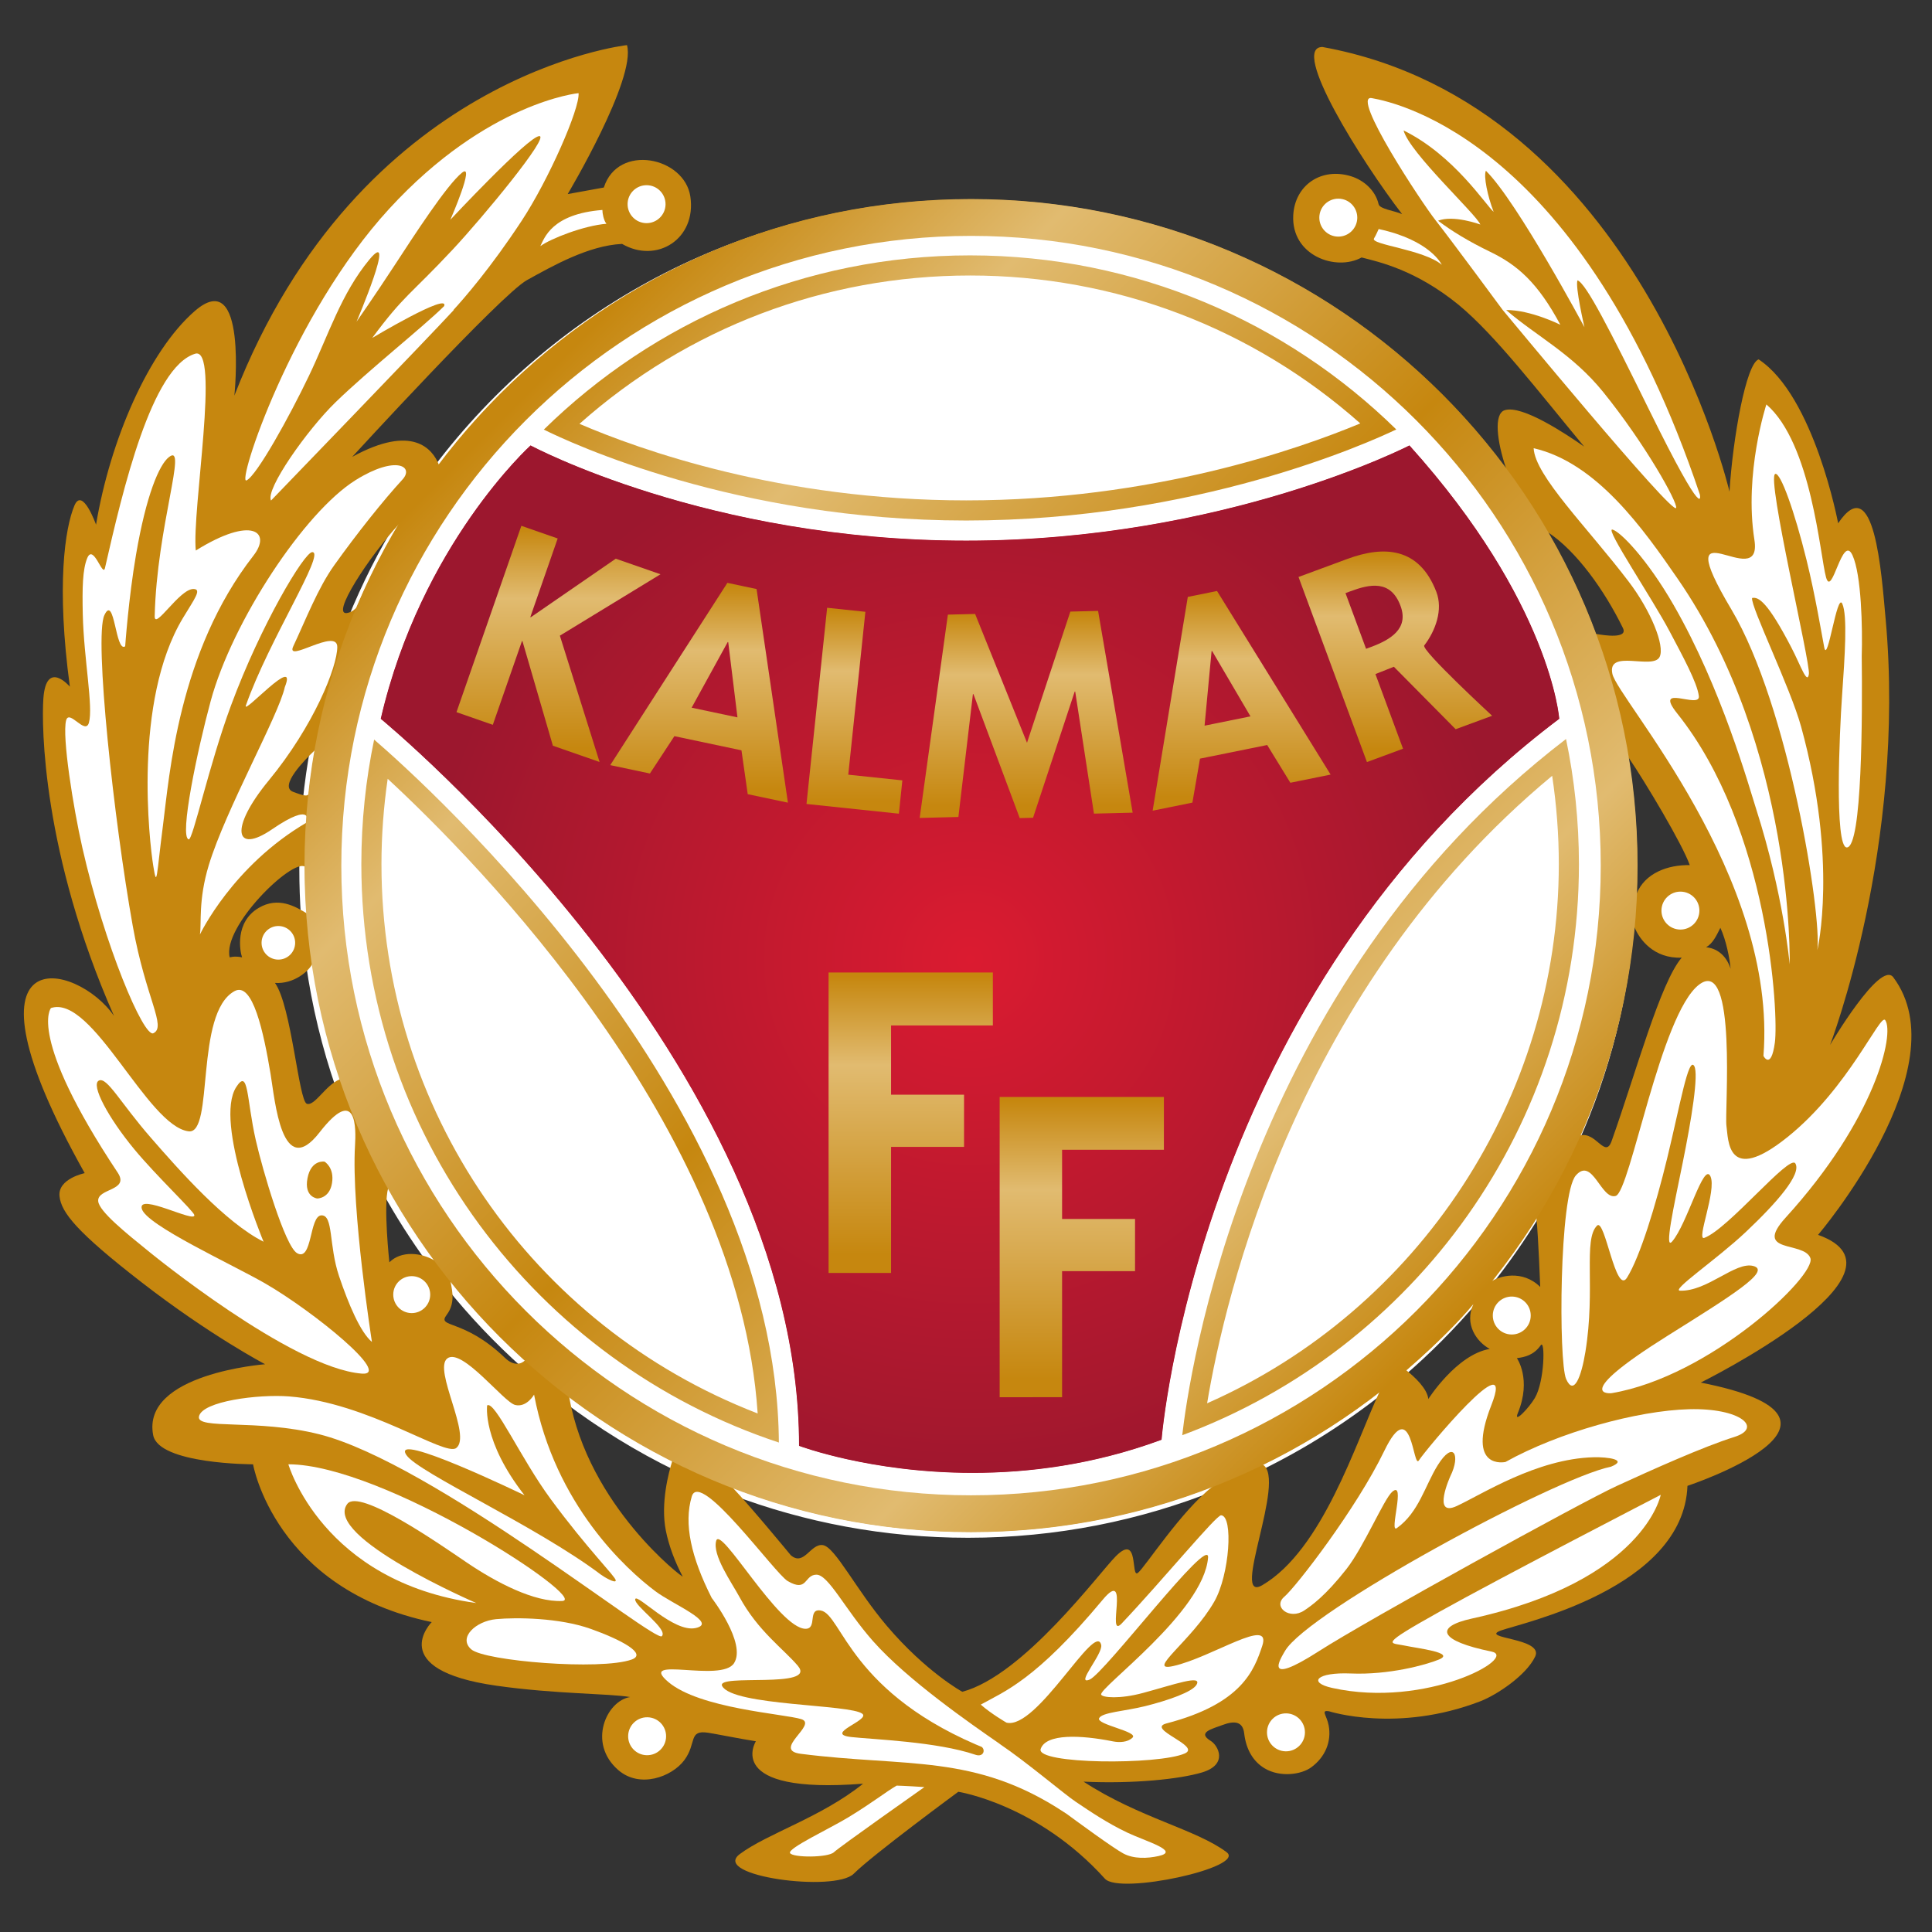 <svg height="1000" viewBox="0 0 1000 1000" width="1000" xmlns="http://www.w3.org/2000/svg" xmlns:xlink="http://www.w3.org/1999/xlink"><rect x="0" y="0" width="1000" height="1000" fill="#333333" stroke="none"/><defs><clipPath id="a"><path d="m 666.293 836.68 h 3234.26 V 4070.97 H 666.293 Z"/></clipPath><clipPath id="b"><path d="m 2295.14 993.641 v 0 c .02 0 .02 0 .04 0 c -.02 0 -.02 0 -.04 0 m -.03 0 c -247.31 0 -420.16 65.389 -420.16 65.389 c 0 928 -1011.751 1758.48 -1011.751 1758.48 v 0 c 0 0 1011.751 -830.48 1011.751 -1758.48 c 0 0 172.89 -65.382 420.16 -65.389 m 452.82 78.739 c .39 .15 .82 .31 1.22 .45 c -.4 -.14 -.83 -.3 -1.22 -.45 m 2.64 .97 c .39 .15 .8 .3 1.19 .45 c 0 0 86.01 1083.71 961.89 1743.71 v 0 c -875.88 -660 -961.89 -1743.71 -961.89 -1743.71 c -.39 -.15 -.8 -.3 -1.19 -.45"/></clipPath><radialGradient id="c" cx="0" cy="0" gradientTransform="matrix(1337.01 0 0 -1337.01 2288.42 2236.18)" gradientUnits="userSpaceOnUse" r="1" spreadMethod="pad"><stop offset="0" stop-color="#fff"/><stop offset="1" stop-color="#9c172e"/></radialGradient><clipPath id="d"><path d="m 2295.14 993.641 h -.03 c -247.27 .007 -420.16 65.389 -420.16 65.389 c 0 928 -1011.751 1758.48 -1011.751 1758.48 c 97.684 421.88 362.361 661.21 362.361 661.21 c 0 0 428.31 -230.29 1053.7 -230.29 c 625.21 0 1072.03 230.29 1072.03 230.29 c 342.53 -380.42 362.36 -661.21 362.36 -661.21 c -875.88 -660 -961.89 -1743.71 -961.89 -1743.71 c -.39 -.15 -.8 -.3 -1.19 -.45 c -.48 -.17 -.94 -.34 -1.42 -.52 c -.4 -.14 -.83 -.3 -1.22 -.45 c -162.33 -59.46 -318.51 -78.732 -452.75 -78.739 c -.02 0 -.02 0 -.04 0"/></clipPath><radialGradient id="e" cx="0" cy="0" gradientTransform="matrix(1337.01 0 0 -1337.01 2288.42 2236.18)" gradientUnits="userSpaceOnUse" r="1" spreadMethod="pad"><stop offset="0" stop-color="#db1b30"/><stop offset="1" stop-color="#9c172e"/></radialGradient><clipPath id="f"><path d="m 2861.92 1161.96 c 43.05 258.67 216.5 1005.19 834.56 1517.66 c 10.64 -70.58 16.07 -142.15 16.07 -213.69 c 0 -564.69 -338.61 -1078.31 -850.63 -1303.97 z m 868.11 1606.7 c -781.15 -598.05 -913.65 -1553.89 -928.24 -1683.91 c 560.26 208.28 959.43 747.96 959.43 1381.18 c 0 103.79 -10.78 205.03 -31.19 302.73 z m -2386.14 762.27 c 260.82 231.88 593.61 358.79 944.92 358.79 c 350.62 0 682.94 -126.56 943.59 -357.77 c -150.2 -62.61 -503.39 -186.17 -953.14 -186.17 c -448.16 0 -790.02 122.58 -935.37 185.15 z m 944.92 407.46 c -401.62 0 -765.49 -160.78 -1031.15 -421.37 c 63.53 -31.64 465.02 -219.9 1021.6 -219.9 c 556.77 0 973.82 188.43 1040.19 220.24 c -265.59 260.4 -629.38 421.03 -1030.64 421.03 z M 864.926 2465.93 c 0 69.13 5.148 138.26 15.058 206.5 c 218.136 -201.96 849.316 -843.21 894.866 -1535.09 c -547.07 211.25 -909.924 736.33 -909.924 1328.59 z m -17.715 301.33 c -20.254 -97.29 -30.938 -198.05 -30.938 -301.33 c 0 -652.02 423.307 -1204.91 1009.867 -1398.89 c -5.5 830.41 -855.734 1594 -978.929 1700.22 z M 2290.9 939.398 c -841.15 0 -1523.056 681.882 -1523.056 1523.052 c 0 841.17 681.906 1523.09 1523.056 1523.09 c 841.17 0 1523.07 -681.92 1523.07 -1523.09 c 0 -841.17 -681.9 -1523.052 -1523.07 -1523.052 z m 0 3135.212 c -890.34 0 -1612.134 -721.8 -1612.134 -1612.16 c 0 -890.35 721.794 -1612.149 1612.134 -1612.149 c 890.35 0 1612.15 721.799 1612.15 1612.149 c 0 890.36 -721.8 1612.16 -1612.15 1612.16 z"/></clipPath><linearGradient id="g" gradientTransform="matrix(2279.93 -2279.93 -2279.93 -2279.93 1150.95 3602.42)" gradientUnits="userSpaceOnUse" spreadMethod="pad" x1="0" x2="1" y1="0" y2="0"><stop offset="0" stop-color="#c6870f"/><stop offset=".011" stop-color="#c6870f"/><stop offset=".2" stop-color="#e1bb70"/><stop offset=".5" stop-color="#c6870f"/><stop offset=".8" stop-color="#e1bb70"/><stop offset="1" stop-color="#c6870f"/></linearGradient><clipPath id="h"><path d="m 1431.63 3204.77 l 108.2 -37.66 l -243.38 -148.51 l 96.05 -305.53 l -112.96 39.33 l -73.56 252.8 l -1.17 .43 l -70.55 -202.66 l -87.87 30.61 l 156.9 450.7 l 87.87 -30.6 l -66.16 -190.08 l 1.18 -.41 z"/></clipPath><linearGradient id="i"><stop offset="0" stop-color="#c6870f"/><stop offset=".011" stop-color="#c6870f"/><stop offset=".308" stop-color="#e1bb70"/><stop offset=".939" stop-color="#c6870f"/><stop offset="1" stop-color="#c6870f"/></linearGradient><linearGradient id="j" gradientTransform="matrix(-0 -571.211 -571.211 0 1293.11 3284.28)" gradientUnits="userSpaceOnUse" spreadMethod="pad" x1="0" x2="1" xlink:href="#i" y1="0" y2="0"/><clipPath id="k"><path d="m 1703.66 3002.91 l -1.25 .26 l -87.27 -158.79 l 110.84 -23.42 z m -130.22 -227.38 l -59.2 -90.33 l -95.95 20.27 l 283.3 440.84 l 70.62 -14.92 l 75.8 -516.7 l -97.2 20.53 l -15.14 106.03 z"/></clipPath><linearGradient id="l" gradientTransform="matrix(-0 -531.621 -531.621 0 1633.15 3146.31)" gradientUnits="userSpaceOnUse" spreadMethod="pad" x1="0" x2="1" xlink:href="#i" y1="0" y2="0"/><clipPath id="m"><path d="m 1993.97 2682.35 l 130.86 -13.75 l -8.42 -80.57 l -223.46 23.48 l 49.91 474.53 l 92.52 -9.71 z"/></clipPath><linearGradient id="n" gradientTransform="matrix(-0 -498.008 -498.008 0 2008.89 3086.04)" gradientUnits="userSpaceOnUse" spreadMethod="pad" x1="0" x2="1" xlink:href="#i" y1="0" y2="0"/><clipPath id="o"><path d="m 2542.88 2883.36 h -1.23 l -100.73 -305.17 l -32.24 -.8 l -111.94 299.86 l -1.27 -.02 l -35.11 -297.17 l -93.66 -2.34 l 68.21 491.76 l 65.88 1.62 l 125.52 -311.57 l 104.79 317.29 l 67.13 1.66 l 83.61 -487.99 l -93.65 -2.3 z"/></clipPath><linearGradient id="p" gradientTransform="matrix(-0 -501.094 -501.094 0 2424.27 3078.48)" gradientUnits="userSpaceOnUse" spreadMethod="pad" x1="0" x2="1" xlink:href="#i" y1="0" y2="0"/><clipPath id="q"><path d="m 2874.01 2981.53 l -1.27 -.26 l -16.97 -180.37 l 111.01 22.52 z m -29.26 -260.34 l -18.42 -106.4 l -96.13 -19.49 l 85 517.01 l 70.68 14.35 l 274.75 -444.08 l -97.36 -19.75 l -56.04 91.29 z"/></clipPath><linearGradient id="r" gradientTransform="matrix(-0 -531.367 -531.367 0 2945.42 3126.66)" gradientUnits="userSpaceOnUse" spreadMethod="pad" x1="0" x2="1" xlink:href="#i" y1="0" y2="0"/><clipPath id="s"><path d="m 3246.39 2986.8 l 11.29 4.19 c 48.09 17.74 92.25 44.46 72.23 99.13 c -23.75 64.78 -75.12 52.97 -121.43 35.83 l -11.89 -4.39 z m 304.86 -161.95 l -88.18 -32.52 l -149.49 151.09 l -44.57 -17.75 l 66.74 -180.49 l -87.27 -32.27 l -165.49 447.64 l 118.11 43.65 c 88.49 32.72 173.59 28.49 215.17 -79.45 c 16.72 -43.4 -1.91 -94.08 -29.12 -129.83 c -8.34 -10.91 164.1 -170.07 164.1 -170.07 z"/></clipPath><linearGradient id="t" gradientTransform="matrix(-0 -509.224 -509.224 0 3317.12 3222.14)" gradientUnits="userSpaceOnUse" spreadMethod="pad" x1="0" x2="1" xlink:href="#i" y1="0" y2="0"/><clipPath id="u"><path d="m 1946.37 1477.14 v 726.81 h 397.35 v -128.16 h -246.23 v -167.46 h 176.52 v -126.27 h -176.52 v -304.92 z"/></clipPath><linearGradient id="v" gradientTransform="matrix(-0 -726.816 -726.816 0 2145.04 2203.95)" gradientUnits="userSpaceOnUse" spreadMethod="pad" x1="0" x2="1" xlink:href="#i" y1="0" y2="0"/><clipPath id="w"><path d="m 2360.14 1176.69 v 726.21 h 397.25 v -127.74 h -246.25 v -167.32 h 176.46 v -126.35 h -176.46 v -304.8 z"/></clipPath><linearGradient id="x" gradientTransform="matrix(-0 -726.211 -726.211 0 2558.76 1902.9)" gradientUnits="userSpaceOnUse" spreadMethod="pad" x1="0" x2="1" xlink:href="#i" y1="0" y2="0"/></defs><g transform="matrix(.214 0 0 -.214 12.349 974.999)"><path d="m 907.309 3302.59 c -3.832 0 -7.641 -1.55 -10.418 -4.55 c -33.985 -36.72 -154.602 -186.79 -137.11 -226.81 c 3.367 -7.67 10.653 -12.24 19.5 -12.24 c 2.438 0 5.043 .33 7.793 1.01 c 11.59 2.86 21.434 9.15 29.289 18.7 c .887 1.06 1.61 2.24 2.137 3.51 c 28.375 67.43 62.34 134.36 100.941 198.95 c 3.727 6.22 2.161 14.25 -3.66 18.61 c -2.543 1.89 -5.508 2.82 -8.472 2.82 M 3686.06 3283 c -3.54 0 -7.03 -1.31 -9.74 -3.88 c -4.76 -4.53 -5.83 -11.72 -2.52 -17.42 c 45.55 -78.61 84.28 -160.62 115.09 -243.71 c 1.73 -4.68 5.82 -8.08 10.71 -9 c 11.48 -2.12 28.3 -4.64 43.24 -4.64 c 12.35 0 29.65 1.44 37.44 13.92 c 2.59 4.13 6.01 12.87 .04 25.09 c -51.71 105.77 -121.42 194.47 -186.47 237.29 c -2.37 1.57 -5.1 2.35 -7.79 2.35 M 704.301 2756.16 c -3.516 0 -7.008 -1.31 -9.696 -3.85 c -49.148 -46.38 -71.808 -81.19 -67.359 -103.45 c 1.992 -9.84 8.746 -17.4 19.039 -21.28 c 19.074 -7.2 28.371 -9.74 35.57 -9.74 c 9.379 0 16.583 4.57 20.243 12.86 c .597 1.33 .976 2.75 1.125 4.21 c 3.535 32.65 8.445 66.87 15.054 104.65 c 1.059 6.01 -1.859 12.02 -7.242 14.91 c -2.113 1.14 -4.426 1.69 -6.734 1.69 m 3176.569 -17.53 c -1.75 0 -3.51 -.34 -5.23 -1.02 c -6.18 -2.48 -9.81 -8.9 -8.74 -15.46 c 14.12 -86.37 21.28 -173.64 21.28 -259.33 c 0 -24.74 -.91 -49.4 -1.7 -68.13 c -.27 -6.9 4.45 -12.99 11.21 -14.46 c .99 -.21 1.98 -.32 2.96 -.32 c 5.69 0 10.99 3.46 13.17 8.94 c 15.1 37.97 56.79 60.63 111.51 60.63 l 3.71 -.04 h .31 c 4.53 0 8.77 2.15 11.44 5.84 c 2.71 3.75 3.42 8.6 1.9 12.98 c -17.98 51.63 -109.34 204.32 -150.09 264.16 c -2.68 3.96 -7.14 6.21 -11.73 6.21 M 673.281 2475.72 c -32.695 0 -95.883 -55.81 -138.105 -109.78 c -28.754 -36.74 -60.961 -88.95 -51.055 -128.94 c .953 -3.78 3.535 -6.98 6.949 -8.91 c 2.114 -1.19 4.532 -1.78 6.961 -1.78 c 1.465 0 2.946 .21 4.34 .66 c .047 .02 3.668 1.14 9.852 1.14 c 4.043 0 8.281 -.49 12.578 -1.4 c .996 -.21 1.992 -.32 2.98 -.32 c 4.024 0 7.946 1.72 10.657 4.81 c 3.39 3.86 4.421 9.26 2.71 14.11 c -.253 .67 -20.734 70.04 33.665 102.44 c 12.39 7.37 24.695 10.95 37.632 10.95 c 24.903 0 47.09 -13.4 64.922 -24.16 c 2.266 -1.38 4.805 -2.06 7.352 -2.06 c 2.554 0 5.101 .68 7.347 2.06 c 4.504 2.75 7.133 7.75 6.797 13.02 c -2.519 39 -4.847 79.62 -4.914 112.32 c 0 4.76 -2.39 9.18 -6.351 11.81 c -4.067 2.67 -8.899 4.03 -14.317 4.03 M 4103.36 2326.13 c -5.32 0 -10.2 -2.96 -12.62 -7.73 l -2.45 -4.83 c -8.43 -16.64 -15.08 -29.77 -26.5 -36.31 c -5.33 -3.07 -8.08 -9.25 -6.8 -15.27 c 1.27 -6.04 6.31 -10.52 12.46 -11.14 c 15.65 -1.54 36.55 -10.12 47.17 -42.16 c 1.96 -5.88 7.44 -9.69 13.43 -9.69 c .98 0 1.94 .08 2.92 .29 c 7.05 1.48 11.89 8.01 11.2 15.18 c -2.72 29.4 -11.81 72.78 -25.93 103.42 c -2.29 4.94 -7.16 8.13 -12.6 8.24 z M 607.34 2192.83 c -5.121 0 -9.891 -2.77 -12.391 -7.3 c -2.664 -4.81 -2.301 -10.72 .895 -15.17 c 20.433 -28.28 36.269 -117.03 47.859 -181.83 c 16.152 -90.54 21.043 -110.45 36.231 -115.55 c 2.515 -.84 5.183 -1.27 7.918 -1.27 c 15.261 0 27.949 13.28 42.621 28.65 c 12.007 12.6 25.625 26.85 39.453 32.23 c 7.07 2.75 10.734 10.56 8.301 17.74 c -24.293 71.81 -50.293 180.57 -66.278 277.06 c -.996 6.05 -5.781 10.8 -11.859 11.71 l -2.117 .15 c -5.317 0 -10.25 -2.96 -12.684 -7.84 c -6.543 -13.1 -35.172 -38.77 -71.726 -38.77 c -1.735 0 -3.489 .04 -5.293 .17 z m 3164.74 -396.19 c 7.64 0 15.53 -5.57 22.93 -11.55 l 3.96 -3.32 c 9.01 -7.5 17.55 -14.62 28.26 -14.62 c 11.76 0 20.66 8.19 26.41 24.35 c 16.73 46.98 33.44 98.11 49.6 147.55 c 40.14 122.79 81.65 249.78 117.35 291.54 c 3.66 4.28 4.42 10.33 1.96 15.39 c -2.37 4.92 -7.34 7.99 -12.76 7.99 h -.56 c -1.69 -.07 -3.39 -.11 -5.04 -.11 c -63.92 0 -89.5 50.23 -95.81 65.62 c -2.2 5.38 -7.41 8.81 -13.09 8.81 l -2.11 -.17 c -6.47 -.97 -11.42 -6.22 -12.03 -12.73 c -15.84 -173.18 -59.52 -341.34 -129.81 -499.82 c -2.19 -4.95 -1.37 -10.73 2.12 -14.86 c 2.74 -3.24 6.73 -5.04 10.84 -5.04 c 1.16 0 2.34 .13 3.48 .42 c 1.45 .36 2.85 .55 4.3 .55 m -2891.006 -100.16 l -1.676 -.11 c -5.718 -.69 -10.457 -4.78 -11.96 -10.33 c -12.387 -45.14 1.929 -178.92 2.542 -184.61 c .571 -5.42 4.235 -10.03 9.379 -11.83 c 1.543 -.55 3.137 -.8 4.7 -.8 c 3.703 0 7.308 1.43 10.019 4.15 c 13.231 13.21 30.512 15.98 42.684 15.98 c 16.328 0 34.117 -4.95 48.812 -13.59 c 2.223 -1.31 4.699 -1.97 7.156 -1.97 c 3.833 0 7.6 1.55 10.36 4.49 c 4.53 4.82 5.12 12.16 1.39 17.64 c -21.085 31.19 -86.777 130.04 -111 173.68 c -2.519 4.55 -7.304 7.3 -12.406 7.3 M 3601.19 1456.65 c 21.74 0 40.74 -7.85 56.43 -23.4 c 2.71 -2.69 6.31 -4.08 9.97 -4.08 c 1.94 0 3.88 .38 5.7 1.18 c 5.32 2.33 8.69 7.68 8.47 13.5 c -.17 4.78 -4.28 117.53 -9.25 167.74 c -.59 6.03 -4.98 11.03 -10.88 12.41 c -1.09 .26 -2.14 .36 -3.23 .36 c -4.8 0 -9.4 -2.46 -12.02 -6.65 c -32.64 -52.26 -68.92 -103.46 -107.89 -152.15 c -4.38 -5.47 -4.09 -13.37 .72 -18.52 c 2.78 -2.97 6.55 -4.49 10.36 -4.49 c 2.81 0 5.63 .83 8.08 2.52 c 5.76 4.02 22.28 11.58 43.54 11.58 m -2570.34 21.31 c -1.87 0 -3.75 -.38 -5.55 -1.15 c -5.72 -2.44 -9.17 -8.28 -8.56 -14.46 c .45 -4.36 1.38 -9.19 2.38 -14.28 c 3.7 -18.94 8.32 -42.52 -7.67 -63.54 c -4.98 -6.54 -10.33 -15.35 -7.43 -25.43 c 3.43 -11.89 14.97 -16.22 30.96 -22.24 c 24.83 -9.33 66.4 -24.96 118.92 -75.34 c 12.49 -12 25.55 -18.09 38.85 -18.09 c 11.06 0 21.47 4.39 29.37 12.38 c 2.73 2.75 4.22 6.49 4.11 10.37 c -.1 3.88 -1.8 7.52 -4.68 10.13 c -53.81 48.55 -142.17 152.33 -179.9 196.65 c -2.76 3.24 -6.74 5 -10.8 5 m 2475.09 -61.9 c -4.13 0 -8.19 -1.8 -10.98 -5.21 c -35.94 -44.07 -96.06 -103.08 -160.77 -157.88 c -3.24 -2.74 -5.08 -6.78 -5.02 -11.01 c .04 -4.24 2.02 -8.22 5.32 -10.89 c 29.26 -23.42 46.88 -45.36 48.34 -60.17 c .59 -6.02 4.93 -11 10.82 -12.4 c 1.1 -.25 2.18 -.38 3.28 -.38 c 4.76 0 9.32 2.41 11.96 6.55 c .65 1.03 66.13 102.54 139.06 114.81 c 5.98 1 10.66 5.69 11.65 11.69 c .97 5.97 -1.97 11.92 -7.3 14.77 c -24.23 12.96 -53.16 47.63 -33.51 89.99 c 3.01 6.47 .73 14.18 -5.33 17.97 c -2.33 1.46 -4.93 2.16 -7.52 2.16 m 165.04 -97.9 c -3.09 0 -8.95 -.96 -13.55 -7.49 c -13.78 -19.7 -31.29 -23.38 -48.07 -25.46 c -4.93 -.6 -9.14 -3.79 -11.15 -8.3 c -2.04 -4.53 -1.54 -9.84 1.31 -13.9 c 1.27 -1.85 30.99 -46.13 .89 -119.18 c -1.91 -4.63 -5.87 -14.25 -.47 -22.32 c 2.88 -4.28 7.71 -6.81 12.92 -6.81 c 20.46 0 53.59 52.23 53.91 52.76 c 21.66 36.81 28.22 124.56 18.08 142.32 c -3 5.26 -8.19 8.38 -13.87 8.38 M 1319.02 1191.58 c -2.56 0 -5.1 -.67 -7.39 -2.07 c -4.98 -3.04 -7.58 -8.82 -6.56 -14.55 c 24.29 -138.4 98.17 -251.288 155.85 -321.608 c 48.74 -59.403 118.05 -124.622 132.45 -124.622 c 4.96 0 9.57 2.661 12.13 6.899 c 2.57 4.262 2.76 9.59 .43 13.98 c -18.87 35.922 -32.42 72.871 -39.24 106.891 c -12.5 62.551 6.39 133.852 15.1 161.59 c 2.07 6.62 -.96 13.78 -7.16 16.9 c -87.18 43.84 -170.29 95.56 -247.05 153.71 c -2.52 1.92 -5.53 2.88 -8.56 2.88 m 1960.01 12.54 c -3.07 0 -6.14 -1 -8.7 -2.99 c -87.59 -68.1 -181.75 -126.92 -279.86 -174.78 c -4.63 -2.29 -7.68 -6.9 -7.94 -12.08 c -.23 -5.13 2.35 -10.02 6.75 -12.74 c 20.35 -12.51 -2.32 -108.581 -14.5 -160.19 c -17.2 -72.852 -25.52 -111.668 -11.45 -129.418 c 4.49 -5.703 11.05 -8.844 18.46 -8.844 c 6.31 0 13.2 2.25 21.03 6.871 c 121.12 71.25 196.93 254.5 252.3 388.291 c 13.13 31.72 25.52 61.66 36.74 85.71 c 2.77 5.94 1.12 12.99 -4 17.07 c -2.58 2.05 -5.7 3.1 -8.83 3.1 m -1349.82 -399.089 l 1.21 -.09 c 10.88 -1.543 39.47 -43.543 62.44 -77.25 c 23.97 -35.171 51.12 -75.05 83.47 -113.089 c 95.84 -112.793 183.04 -160.891 186.71 -162.883 c 2.09 -1.149 4.45 -1.719 6.79 -1.719 c 1.21 0 2.44 .141 3.65 .469 c 124.66 33.383 265.34 199.929 340.94 289.402 c 16.49 19.539 29.54 34.981 37.01 42.449 c 7.75 7.762 12.45 10.571 14.68 11.578 c .98 -2.046 2.48 -6.539 3.86 -16.296 c .38 -2.622 .71 -5.27 1.03 -7.84 c 1.92 -15.621 4.13 -33.352 20.73 -33.352 c 4.09 0 8 1.449 11.62 4.281 c 6.49 5.11 16.71 18.571 37.41 46.118 c 37.13 49.472 93.27 124.261 143.45 162.82 c 5.6 4.301 7.18 12.07 3.71 18.211 c -2.58 4.582 -7.37 7.23 -12.37 7.23 c -1.71 0 -3.45 -.332 -5.13 -.98 c -185.32 -72.231 -380.26 -108.871 -579.37 -108.871 c -196.23 0 -388.44 35.562 -571.31 105.652 c -1.65 .629 -3.39 .93 -5.08 .93 c -4.62 0 -9.1 -2.262 -11.79 -6.281 c -3.67 -5.532 -3.05 -12.84 1.52 -17.649 c 43.81 -46.109 138.68 -161.269 139.63 -162.41 l 1.67 -1.711 c 8.49 -7.359 17.43 -11.109 26.56 -11.109 c 15.5 0 26.89 10.351 36.95 19.449 c 6.92 6.289 14.27 12.941 20.01 12.941 M 2668.97 14.172 c -36.61 0 -43.35 7.008 -43.62 7.297 C 2460.83 203.801 2270.34 235.102 2262.29 236.32 l -2.2 .168 c -2.98 0 -5.91 -.957 -8.36 -2.75 c -8.49 -6.25 -208.45 -153.547 -254.44 -199.527 c -7.65 -7.652 -34.22 -15.82 -85.83 -15.82 c -87.96 0 -170.43 22.82 -176.49 37.352 c .29 .019 1.42 1.797 5.08 4.527 c 27.15 20.301 65.47 38.812 109.84 60.242 c 60.64 29.308 129.4 62.527 188.77 110.347 c 4.83 3.891 6.57 10.481 4.28 16.262 c -2.14 5.418 -7.41 8.93 -13.15 8.93 l -1.12 -.039 c -30.24 -2.352 -58.32 -3.551 -83.49 -3.551 c -121.53 0 -155.22 27.609 -164.47 44.059 c -10.82 19.25 1.33 39.71 1.86 40.55 c 2.45 4.051 2.75 9.11 .76 13.391 c -2.01 4.289 -5.99 7.34 -10.65 8.059 c -22.23 3.449 -49.46 8.562 -73.48 13.05 c -17.74 3.321 -33.05 6.18 -42.16 7.602 c -5.33 .797 -10.01 1.207 -14.27 1.207 c -29.6 0 -35.38 -20.168 -40.04 -36.391 c -3.14 -10.949 -6.69 -23.347 -16.73 -36.808 c -18.1 -24.211 -53.24 -41.129 -85.46 -41.129 c -20.61 0 -38.63 6.578 -53.56 19.539 c -42.09 36.558 -35.25 79.73 -30.36 96.59 c 8.45 29.179 29.82 51.871 51.96 55.242 c 6.86 1.058 11.97 6.918 12.03 13.867 c .08 6.949 -4.89 12.922 -11.75 14.133 c -21.96 3.789 -56.24 5.629 -99.61 7.976 c -62.55 3.372 -140.39 7.551 -224.69 19.571 c -129.36 18.41 -159.556 53.679 -166.04 73.051 c -9.418 28.171 17.687 56.449 17.96 56.73 c 3.69 3.68 5.04 9.078 3.53 14.051 c -1.475 4.98 -5.561 8.75 -10.666 9.808 c -366.313 76.789 -420.539 367.281 -421.028 370.211 c -1.187 6.8 -7.078 11.75 -13.976 11.75 c -89.785 .02 -219.777 18.34 -227.637 59 c -4.637 24.08 .192 45.08 14.824 64.24 c 57.727 75.6 241.207 90.34 243.047 90.48 c 6.317 .47 11.543 5.06 12.813 11.27 c 1.297 6.18 -1.692 12.47 -7.285 15.41 c -1.313 .69 -133.637 70.54 -296.239 196.54 c -156.593 121.3 -190.156 166.01 -193.519 198.8 c -2.946 28.64 49.144 40.33 49.652 40.45 c 4.43 .91 8.152 3.9 10.039 8.01 c 1.863 4.1 1.676 8.85 -.527 12.78 c -170.149 303.33 -151 400.12 -134.871 427.64 c 8.684 14.87 23.164 22.41 43.031 22.41 c 44.719 0 106.937 -38.06 138.676 -84.83 c 2.734 -4 7.176 -6.21 11.73 -6.21 c 2.352 0 4.703 .57 6.864 1.78 c 6.414 3.54 9.062 11.39 6.097 18.11 c -189.859 430.53 -170.652 747.06 -169.742 760.32 c 1.84 26.89 8.004 39.15 12.961 39.15 c 7.113 0 19.82 -10.4 26.258 -17.89 c 2.75 -3.22 6.734 -4.96 10.777 -4.96 c 1.949 0 3.941 .4 5.801 1.25 c 5.719 2.57 9.086 8.6 8.238 14.83 c -30.812 227.31 -14.992 371.53 10.078 430.72 l 1.02 2.2 c 6.773 -6.96 17.637 -27.55 24.812 -47.75 c 2.035 -5.69 7.414 -9.44 13.34 -9.44 l 1.274 .06 c 6.437 .57 11.668 5.42 12.726 11.8 c 35.531 213.02 129.527 417.26 233.922 508.18 c 19.527 17.03 31.742 20.58 38.539 20.58 c 3.262 0 8.238 -.7 13.684 -6.7 c 30.683 -34.01 25.113 -160.26 20.371 -206.05 c -.723 -7.05 3.871 -13.57 10.773 -15.24 c 1.102 -.27 2.223 -.4 3.328 -.4 c 5.739 0 11.055 3.49 13.211 9.04 c 154.688 397.48 401.887 604.43 582.024 708.04 c 162.24 93.32 300.03 121.74 342.45 128.74 c 2.71 -73.83 -100.94 -265.32 -143.72 -337 c -2.84 -4.77 -2.65 -10.78 .53 -15.33 c 2.69 -3.88 7.07 -6.1 11.69 -6.1 l 2.5 .21 l 87.45 15.88 c 5.15 .96 9.38 4.66 10.97 9.66 c 16.33 51.29 61.54 56.84 80.21 56.84 c 44.32 0 94.4 -28.59 101.5 -76.41 c 4.85 -32.8 -2.78 -62.8 -21.48 -84.49 c -16.98 -19.67 -42.03 -30.96 -68.69 -30.96 c -18.12 0 -36.74 5.26 -53.81 15.19 c -2.17 1.25 -4.65 1.92 -7.15 1.92 l -.66 -.02 c -82.03 -3.89 -168.28 -51.71 -231.27 -86.6 l -5.09 -2.82 c -63.78 -35.3 -411.368 -414.15 -426.13 -430.26 c -4.703 -5.1 -4.996 -12.85 -.718 -18.32 c 2.773 -3.53 6.926 -5.42 11.16 -5.42 c 2.328 0 4.656 .55 6.82 1.74 c 45.457 24.92 84.36 37.54 115.613 37.54 c 44.805 0 65.032 -26.89 74.094 -49.44 c 1.903 -4.75 6.227 -8.11 11.291 -8.77 l 1.88 -.13 c 4.41 0 8.6 2.06 11.29 5.64 c 145.83 193.35 336.62 353.52 551.72 463.16 c 225.56 114.99 469.2 173.29 724.17 173.29 c 256.98 0 502.34 -59.2 729.28 -175.89 c 216.45 -111.34 407.86 -273.75 553.45 -469.69 c 2.76 -3.7 7.02 -5.74 11.38 -5.74 c 2.25 0 4.49 .53 6.58 1.63 c 6.18 3.24 9.09 10.51 6.85 17.11 c -21.2 62.51 -23.25 105.03 -15.91 119.45 c 1.57 3.09 2.92 3.5 3.43 3.66 c 2.08 .64 4.64 .96 7.64 .96 c 17.35 0 62.75 -11.31 172.02 -87.14 c 2.45 -1.69 5.27 -2.54 8.06 -2.54 c 3.88 0 7.69 1.59 10.46 4.6 c 4.79 5.23 5 13.19 .47 18.63 c -22.4 27 -44.24 53.74 -65.57 79.81 c -89.71 109.75 -167.17 204.53 -239.49 264.61 c -101.17 82.63 -187.33 104.29 -233.62 115.93 l -7.01 1.76 c -1.17 .3 -2.35 .44 -3.54 .44 c -2.37 0 -4.74 -.59 -6.85 -1.78 c -12.33 -6.84 -27.39 -10.45 -43.57 -10.45 c -29.49 0 -58.36 11.88 -77.19 31.78 c -16.84 17.81 -24.98 41.29 -23.51 67.91 c 2.81 50.88 39.15 86.41 88.38 86.41 c 10.97 0 22.25 -1.77 33.56 -5.33 c 28.51 -8.92 50.7 -31.28 56.55 -56.99 c 3.64 -16.05 23.01 -21.36 43.51 -26.99 c 7.81 -2.17 15.9 -4.39 21.28 -6.8 c 1.89 -.85 3.85 -1.25 5.82 -1.25 c 4.24 0 8.37 1.88 11.12 5.38 c 4.03 5.1 4.09 12.28 .1 17.43 c -106.32 138.12 -225.83 344.67 -208.5 379.86 c .27 .55 .67 1.35 3.44 1.53 c 389.52 -71.26 632.75 -355.92 768.25 -582.3 c 147.67 -246.78 203.15 -479.9 203.68 -482.23 c 1.52 -6.46 7.26 -10.95 13.79 -10.95 l 1.2 .04 c 7.01 .6 12.54 6.23 12.96 13.26 c 8.22 133.68 37.51 273.8 57.1 302.89 c 122.09 -91.62 177.06 -378.21 177.6 -381.15 c 1.07 -5.66 5.45 -10.13 11.08 -11.29 c .95 -.19 1.91 -.28 2.84 -.28 c 4.66 0 9.1 2.29 11.78 6.25 c 19.07 28.38 29.81 30.58 32.64 30.58 c 1.94 0 19.4 -2.2 34.94 -78.65 c 10.17 -50.08 15.72 -112.76 19.76 -158.51 l 1.63 -18.28 c 49.21 -540.31 -131.65 -1019.13 -133.49 -1023.89 c -2.64 -6.88 .44 -14.65 7.07 -17.85 c 2 -.95 4.09 -1.39 6.17 -1.39 c 4.87 0 9.59 2.49 12.21 6.96 c 50.95 86.54 111.54 162.46 129.66 162.46 c 154.33 -206.57 -178.3 -601.4 -181.66 -605.37 c -3.03 -3.53 -4.11 -8.34 -2.93 -12.85 c 1.21 -4.51 4.56 -8.12 8.94 -9.7 c 37.73 -13.42 57.52 -31.04 58.79 -52.36 c 5.09 -86.27 -246.7 -230.54 -344.14 -278.86 c -5.45 -2.71 -8.56 -8.57 -7.76 -14.59 c .81 -6.01 5.34 -10.84 11.31 -12.03 c 155.47 -30.57 180.61 -65.7 181.77 -83.91 c 2.86 -45.26 -124.37 -108.26 -215.61 -138.531 c -5.58 -1.859 -9.46 -6.988 -9.69 -12.898 c -8.18 -211 -313.35 -299.41 -413.65 -328.473 c -13.1 -3.789 -22.56 -6.519 -28.31 -8.637 c -6.37 -2.32 -21.28 -7.812 -20.48 -21.73 c .83 -14.84 16.25 -18.59 41.79 -24.789 c 16.22 -3.942 49.97 -12.152 54.25 -21.141 c .21 -.429 .02 -1.281 -.58 -2.531 c -18.92 -40.039 -85.56 -85.852 -125.02 -101.078 c -70.68 -27.242 -144.64 -41.051 -219.83 -41.051 c -81.85 0 -135.73 16.91 -136.27 17.09 l -1.88 .469 c -3.27 .558 -5.99 .84 -8.38 .84 c -9.13 0 -13.92 -4.211 -16.31 -7.782 c -5.62 -8.289 -2.14 -16.949 1.21 -25.34 c 2.14 -5.289 4.53 -11.289 5.86 -18.359 c 6.41 -33.879 -6.98 -65.75 -36.74 -87.469 c -11.51 -8.429 -30.7 -13.66 -50.08 -13.66 c -12.11 0 -30.07 2.07 -46.74 11.961 c -23.92 14.231 -38.7 39.828 -42.72 74.09 c -2.9 24.719 -17.31 38.879 -39.49 38.879 c -9.17 0 -19.85 -2.34 -32.61 -7.18 c -2.95 -1.121 -6.12 -2.219 -9.33 -3.34 c -19.37 -6.789 -39.42 -13.832 -41.22 -31 c -1.68 -15.968 14.8 -25.961 20.22 -29.238 c 5.4 -3.281 14.76 -15.281 13.32 -26.434 c -1.65 -12.859 -17.91 -20.289 -31.25 -24.289 c -46.91 -14 -133.34 -23.039 -220.27 -23.039 c -20.46 0 -41.1 .489 -61.34 1.442 l -.66 .019 c -6.12 0 -11.58 -3.961 -13.49 -9.84 c -1.97 -6.089 .41 -12.742 5.76 -16.222 c 73 -47.539 145.71 -77.258 209.87 -103.469 c 53.36 -21.801 99.65 -40.691 132.64 -64.629 c -21.52 -18.852 -145.49 -52.699 -228.86 -52.699" fill="#fff"/><path d="m 3713.65 2817.51 c 0 0 -19.83 280.79 -362.36 661.21 c 0 0 -446.82 -230.29 -1072.03 -230.29 c -625.39 0 -1053.7 230.29 -1053.7 230.29 c 0 0 -264.677 -239.33 -362.361 -661.21 c 0 0 1011.751 -830.48 1011.751 -1758.48 c 0 0 413.86 -156.518 876.81 14.77 c 0 0 86.01 1083.71 961.89 1743.71" fill="#db1b30"/><g clip-path="url(#a)"><path d="m 2283.44 836.68 c -201.58 0 -394.62 36.91 -572.59 104.289 c -2.26 2.441 -4.41 4.75 -6.46 6.902 c -4.57 4.809 -5.19 12.117 -1.52 17.649 c 2.69 4.019 7.17 6.281 11.79 6.281 c 1.69 0 3.43 -.301 5.08 -.93 c 182.87 -70.09 375.08 -105.652 571.31 -105.652 c 199.11 0 394.05 36.64 579.37 108.871 c 1.68 .648 3.42 .98 5.13 .98 c 5 0 9.79 -2.648 12.37 -7.23 c 2.63 -4.649 2.36 -10.231 -.36 -14.539 C 2700.92 878.078 2497.01 836.68 2283.44 836.68 m -707.13 162.39 c -95.38 46.45 -185.59 102.05 -269.33 165.58 c -.67 3.42 -1.31 6.85 -1.91 10.31 c -1.02 5.73 1.58 11.51 6.56 14.55 c 2.29 1.4 4.83 2.07 7.39 2.07 c 3.03 0 6.04 -.96 8.56 -2.88 c 76.76 -58.15 159.87 -109.87 247.05 -153.71 c 6.2 -3.12 9.23 -10.28 7.16 -16.9 c -1.58 -5.02 -3.49 -11.46 -5.48 -19.02 m 1415.27 .5 c -.69 .79 -1.46 1.45 -2.3 1.96 c -4.4 2.72 -6.98 7.61 -6.75 12.74 c .26 5.18 3.31 9.79 7.94 12.08 c 98.11 47.86 192.27 106.68 279.86 174.78 c 2.56 1.99 5.63 2.99 8.7 2.99 c 3.13 0 6.25 -1.05 8.83 -3.1 c 3.28 -2.61 5.14 -6.44 5.32 -10.42 c -92.75 -74.24 -193.77 -138.43 -301.6 -191.03 m 346.66 228.45 c -1.23 1.02 -2.48 2.03 -3.75 3.05 c -3.3 2.67 -5.28 6.65 -5.32 10.89 c -.06 4.23 1.78 8.27 5.02 11.01 c 64.71 54.8 124.83 113.81 160.77 157.88 c 2.79 3.41 6.85 5.21 10.98 5.21 c 2.59 0 5.19 -.7 7.52 -2.16 c 1.91 -1.19 3.45 -2.78 4.56 -4.59 c -55.08 -65.05 -115.21 -125.67 -179.78 -181.29 m -2130.46 18.26 c -68.1 60.7 -130.97 127.01 -187.99 198.31 c -.22 1.18 -.45 2.34 -.67 3.48 c -1 5.09 -1.93 9.92 -2.38 14.28 c -.61 6.18 2.84 12.02 8.56 14.46 c 1.8 .77 3.68 1.15 5.55 1.15 c 4.06 0 8.04 -1.76 10.8 -5 c 37.73 -44.32 126.09 -148.1 179.9 -196.65 c 2.88 -2.61 4.58 -6.25 4.68 -10.13 c .11 -3.88 -1.38 -7.62 -4.11 -10.37 c -4.17 -4.22 -9.04 -7.44 -14.34 -9.53 m 2338.04 196.77 c -2.46 .67 -4.75 2 -6.61 3.99 c -4.81 5.15 -5.1 13.05 -.72 18.52 c 38.97 48.69 75.25 99.89 107.89 152.15 c 2.62 4.19 7.22 6.65 12.02 6.65 c 1.09 0 2.14 -.1 3.23 -.36 c 2.94 -.68 5.5 -2.27 7.41 -4.43 c -37.2 -61.64 -78.39 -120.61 -123.22 -176.52 m -2553.09 50.32 c -2.457 0 -4.933 .66 -7.156 1.97 c -2.504 1.47 -5.094 2.84 -7.754 4.09 c -41.16 56.21 -78.757 115.14 -112.504 176.54 c .598 3.7 1.301 7.08 2.122 10.07 c 1.503 5.55 6.242 9.64 11.96 10.33 l 1.676 .11 c 5.102 0 9.887 -2.75 12.406 -7.3 c 24.223 -43.64 89.915 -142.49 111 -173.68 c 3.73 -5.48 3.14 -12.82 -1.39 -17.64 c -2.76 -2.94 -6.527 -4.49 -10.36 -4.49 m 2768.43 302.65 c -2.95 .67 -5.67 2.28 -7.7 4.69 c -3.49 4.13 -4.31 9.91 -2.12 14.86 c 70.29 158.48 113.97 326.64 129.81 499.82 c .61 6.51 5.56 11.76 12.03 12.73 l 2.11 .17 c .15 0 .31 0 .46 -.01 C 3881.29 2140 3834.6 1960.74 3761.16 1796.02 M 755.145 1923.83 c -33.625 96.98 -58.297 198.22 -72.989 302.6 c 1.324 1.79 2.375 3.47 3.133 4.98 c 2.434 4.88 7.367 7.84 12.684 7.84 l 2.117 -.15 c 6.078 -.91 10.863 -5.66 11.859 -11.71 c 15.985 -96.49 41.985 -205.25 66.278 -277.06 c 2.433 -7.18 -1.231 -14.99 -8.301 -17.74 c -4.977 -1.94 -9.926 -5.02 -14.781 -8.76 m -70.426 408.65 c -2.547 0 -5.086 .68 -7.352 2.06 c -2.277 1.37 -4.625 2.79 -7.043 4.22 c -2.676 38.02 -4.031 76.36 -4.031 115.06 v 0 c 0 7.09 .047 14.12 .137 21.18 c 2.406 .47 4.695 .72 6.851 .72 c 5.418 0 10.25 -1.36 14.317 -4.03 c 3.961 -2.63 6.351 -7.05 6.351 -11.81 c .067 -32.7 2.395 -73.32 4.914 -112.32 c .336 -5.27 -2.293 -10.27 -6.797 -13.02 c -2.246 -1.38 -4.793 -2.06 -7.347 -2.06 m 3214.181 47.55 c -.4 .05 -.81 .12 -1.21 .2 c -6.76 1.47 -11.48 7.56 -11.21 14.46 c .79 18.73 1.7 43.39 1.7 68.13 c 0 85.69 -7.16 172.96 -21.28 259.33 c -1.07 6.56 2.56 12.98 8.74 15.46 c .03 .01 .06 .02 .09 .03 c 16.31 -92.13 24.82 -187.01 24.82 -283.82 c 0 -24.75 -.55 -49.32 -1.65 -73.79 M 681.855 2617.84 c -2.164 0 -4.519 .23 -7.269 .75 c 4.535 44.87 10.891 89.07 19.023 132.78 c .329 .31 .661 .62 .996 .94 c 2.688 2.54 6.18 3.85 9.696 3.85 c 2.308 0 4.621 -.55 6.734 -1.69 c 5.383 -2.89 8.301 -8.9 7.242 -14.91 c -6.609 -37.78 -11.519 -72 -15.054 -104.65 c -.149 -1.46 -.528 -2.88 -1.125 -4.21 c -3.66 -8.29 -10.864 -12.86 -20.243 -12.86 m 3121.105 390.55 c -1.16 .2 -2.28 .4 -3.36 .6 c -4.89 .92 -8.98 4.32 -10.71 9 c -30.81 83.09 -69.54 165.1 -115.09 243.71 c -3.02 5.19 -2.4 11.63 1.35 16.16 c 50.49 -85.1 93.41 -175.24 127.81 -269.47 m -3019.503 50.9 c 34.301 84.91 75.621 166.25 123.207 243.28 c .215 .01 .43 .02 .645 .02 c 2.964 0 5.929 -.93 8.472 -2.82 c 5.821 -4.36 7.387 -12.39 3.66 -18.61 c -38.601 -64.59 -72.566 -131.52 -100.941 -198.95 c -.527 -1.27 -1.25 -2.45 -2.137 -3.51 c -7.855 -9.55 -17.699 -15.84 -29.289 -18.7 c -1.234 -.3 -2.441 -.54 -3.617 -.71 m 2801.703 349.32 c -4.36 0 -8.62 2.04 -11.38 5.74 c -145.59 195.94 -337 358.35 -553.45 469.69 c -226.94 116.69 -472.3 175.89 -729.28 175.89 c -254.97 0 -498.61 -58.3 -724.17 -173.29 c -215.1 -109.64 -405.89 -269.81 -551.72 -463.16 c -2.69 -3.58 -6.88 -5.64 -11.29 -5.64 l -1.88 .13 c -4.799 .63 -8.927 3.68 -10.97 8.02 c 295.12 391.72 764.2 644.98 1292.42 644.98 v 0 c 535.78 0 1010.76 -260.63 1305.02 -661.97 c -1.09 -.26 -2.19 -.39 -3.3 -.39" fill="#fff"/><path d="m 2291.05 865.219 c -196.23 0 -388.44 35.562 -571.31 105.652 c -1.65 .629 -3.39 .93 -5.08 .93 c -4.62 0 -9.1 -2.262 -11.79 -6.281 c -3.67 -5.532 -3.05 -12.84 1.52 -17.649 c 2.05 -2.152 4.2 -4.461 6.46 -6.902 c -45.92 17.39 -90.73 36.761 -134.54 58.101 c 1.99 7.56 3.9 14 5.48 19.02 c 2.07 6.62 -.96 13.78 -7.16 16.9 c -87.18 43.84 -170.29 95.56 -247.05 153.71 c -2.52 1.92 -5.53 2.88 -8.56 2.88 c -2.56 0 -5.1 -.67 -7.39 -2.07 c -4.98 -3.04 -7.58 -8.82 -6.56 -14.55 c .6 -3.46 1.24 -6.89 1.91 -10.31 c -34.15 25.91 -67.25 53.15 -99.2 81.63 c 5.3 2.09 10.17 5.31 14.34 9.53 c 2.73 2.75 4.22 6.49 4.11 10.37 c -.1 3.88 -1.8 7.52 -4.68 10.13 c -53.81 48.55 -142.17 152.33 -179.9 196.65 c -2.76 3.24 -6.74 5 -10.8 5 c -1.87 0 -3.75 -.38 -5.55 -1.15 c -5.72 -2.44 -9.17 -8.28 -8.56 -14.46 c .45 -4.36 1.38 -9.19 2.38 -14.28 c .22 -1.14 .45 -2.3 .67 -3.48 c -14.37 17.98 -28.36 36.25 -41.97 54.84 c 2.66 -1.25 5.25 -2.62 7.754 -4.09 c 2.223 -1.31 4.699 -1.97 7.156 -1.97 c 3.833 0 7.6 1.55 10.36 4.49 c 4.53 4.82 5.12 12.16 1.39 17.64 c -21.085 31.19 -86.777 130.04 -111 173.68 c -2.519 4.55 -7.304 7.3 -12.406 7.3 l -1.676 -.11 c -5.718 -.69 -10.457 -4.78 -11.96 -10.33 c -.821 -2.99 -1.524 -6.37 -2.122 -10.07 c -43.336 78.84 -80.3 161.7 -110.171 247.86 c 4.855 3.74 9.804 6.82 14.781 8.76 c 7.07 2.75 10.734 10.56 8.301 17.74 c -24.293 71.81 -50.293 180.57 -66.278 277.06 c -.996 6.05 -5.781 10.8 -11.859 11.71 l -2.117 .15 c -5.317 0 -10.25 -2.96 -12.684 -7.84 c -.758 -1.51 -1.809 -3.19 -3.133 -4.98 c -5.215 37.04 -9.172 74.52 -11.832 112.33 c 2.418 -1.43 4.766 -2.85 7.043 -4.22 c 2.266 -1.38 4.805 -2.06 7.352 -2.06 c 2.554 0 5.101 .68 7.347 2.06 c 4.504 2.75 7.133 7.75 6.797 13.02 c -2.519 39 -4.847 79.62 -4.914 112.32 c 0 4.76 -2.39 9.18 -6.351 11.81 c -4.067 2.67 -8.899 4.03 -14.317 4.03 c -2.156 0 -4.445 -.25 -6.851 -.72 c .621 48.37 3.375 96.34 8.156 143.59 c 2.75 -.52 5.105 -.75 7.269 -.75 c 9.379 0 16.583 4.57 20.243 12.86 c .597 1.33 .976 2.75 1.125 4.21 c 3.535 32.65 8.445 66.87 15.054 104.65 c 1.059 6.01 -1.859 12.02 -7.242 14.91 c -2.113 1.14 -4.426 1.69 -6.734 1.69 c -3.516 0 -7.008 -1.31 -9.696 -3.85 c -.335 -.32 -.667 -.63 -.996 -.94 c 19.84 106.65 50.176 209.73 89.848 307.92 c 1.176 .17 2.383 .41 3.617 .71 c 11.59 2.86 21.434 9.15 29.289 18.7 c .887 1.06 1.61 2.24 2.137 3.51 c 28.375 67.43 62.34 134.36 100.941 198.95 c 3.727 6.22 2.161 14.25 -3.66 18.61 c -2.543 1.89 -5.508 2.82 -8.472 2.82 c -.215 0 -.43 -.01 -.645 -.02 c 26.262 42.51 54.391 83.65 84.356 123.42 c 2.043 -4.34 6.171 -7.39 10.97 -8.02 l 1.88 -.13 c 4.41 0 8.6 2.06 11.29 5.64 c 145.83 193.35 336.62 353.52 551.72 463.16 c 225.56 114.99 469.2 173.29 724.17 173.29 c 256.98 0 502.34 -59.2 729.28 -175.89 c 216.45 -111.34 407.86 -273.75 553.45 -469.69 c 2.76 -3.7 7.02 -5.74 11.38 -5.74 c 1.11 0 2.21 .13 3.3 .39 c 30.95 -42.22 59.87 -85.94 86.69 -131.14 c -3.75 -4.53 -4.37 -10.97 -1.35 -16.16 c 45.55 -78.61 84.28 -160.62 115.09 -243.71 c 1.73 -4.68 5.82 -8.08 10.71 -9 c 1.08 -.2 2.2 -.4 3.36 -.6 c 31.77 -87.02 56.26 -177.47 72.77 -270.75 c -.03 -.01 -.06 -.02 -.09 -.03 c -6.18 -2.48 -9.81 -8.9 -8.74 -15.46 c 14.12 -86.37 21.28 -173.64 21.28 -259.33 c 0 -24.74 -.91 -49.4 -1.7 -68.13 c -.27 -6.9 4.45 -12.99 11.21 -14.46 c .4 -.08 .81 -.15 1.21 -.2 c -.78 -17.31 -1.83 -34.59 -3.15 -51.75 c -.15 .01 -.31 .01 -.46 .01 l -2.11 -.17 c -6.47 -.97 -11.42 -6.22 -12.03 -12.73 c -15.84 -173.18 -59.52 -341.34 -129.81 -499.82 c -2.19 -4.95 -1.37 -10.73 2.12 -14.86 c 2.03 -2.41 4.75 -4.02 7.7 -4.69 c -27.14 -60.89 -57.95 -119.81 -92.12 -176.45 c -1.91 2.16 -4.47 3.75 -7.41 4.43 c -1.09 .26 -2.14 .36 -3.23 .36 c -4.8 0 -9.4 -2.46 -12.02 -6.65 c -32.64 -52.26 -68.92 -103.46 -107.89 -152.15 c -4.38 -5.47 -4.09 -13.37 .72 -18.52 c 1.86 -1.99 4.15 -3.32 6.61 -3.99 c -9.11 -11.37 -18.39 -22.63 -27.8 -33.74 c -1.11 1.81 -2.65 3.4 -4.56 4.59 c -2.33 1.46 -4.93 2.16 -7.52 2.16 c -4.13 0 -8.19 -1.8 -10.98 -5.21 c -35.94 -44.07 -96.06 -103.08 -160.77 -157.88 c -3.24 -2.74 -5.08 -6.78 -5.02 -11.01 c .04 -4.24 2.02 -8.22 5.32 -10.89 c 1.27 -1.02 2.52 -2.03 3.75 -3.05 c -14.78 -12.73 -29.82 -25.22 -45.06 -37.42 c -.18 3.98 -2.04 7.81 -5.32 10.42 c -2.58 2.05 -5.7 3.1 -8.83 3.1 c -3.07 0 -6.14 -1 -8.7 -2.99 c -87.59 -68.1 -181.75 -126.92 -279.86 -174.78 c -4.63 -2.29 -7.68 -6.9 -7.94 -12.08 c -.23 -5.13 2.35 -10.02 6.75 -12.74 c .84 -.51 1.61 -1.17 2.3 -1.96 c -34.01 -16.59 -68.72 -32.039 -104.02 -46.269 c 2.72 4.308 2.99 9.89 .36 14.539 c -2.58 4.582 -7.37 7.23 -12.37 7.23 c -1.71 0 -3.45 -.332 -5.13 -.98 C 2685.1 901.859 2490.16 865.219 2291.05 865.219 m 4.09 128.422 v 0 c .02 0 .02 0 .04 0 c 134.26 0 290.4 19.269 452.75 78.739 c .39 .15 .82 .31 1.22 .45 c .48 .18 .94 .35 1.42 .52 c .39 .15 .8 .3 1.19 .45 c 0 0 86.01 1083.71 961.89 1743.71 v 0 v 0 c 0 0 -19.83 280.79 -362.36 661.21 c 0 0 -446.82 -230.29 -1072.03 -230.29 c -625.39 0 -1053.7 230.29 -1053.7 230.29 c 0 0 -264.677 -239.33 -362.361 -661.21 v 0 v 0 c 0 0 1011.751 -830.48 1011.751 -1758.48 c 0 0 172.85 -65.389 420.16 -65.389 z" fill="#fff"/><path d="m 2295.14 993.641 h -.03 z m .04 0 c 134.24 .007 290.42 19.279 452.75 78.739 c -162.35 -59.47 -318.49 -78.739 -452.75 -78.739 m 453.97 79.189 c .48 .18 .94 .35 1.42 .52 c -.48 -.17 -.94 -.34 -1.42 -.52" fill="#db1b30"/></g><g clip-path="url(#b)"><path d="m 2295.14 993.641 v 0 c .02 0 .02 0 .04 0 c -.02 0 -.02 0 -.04 0 m -.03 0 c -247.31 0 -420.16 65.389 -420.16 65.389 c 0 928 -1011.751 1758.48 -1011.751 1758.48 v 0 c 0 0 1011.751 -830.48 1011.751 -1758.48 c 0 0 172.89 -65.382 420.16 -65.389 m 452.82 78.739 c .39 .15 .82 .31 1.22 .45 c -.4 -.14 -.83 -.3 -1.22 -.45 m 2.64 .97 c .39 .15 .8 .3 1.19 .45 c 0 0 86.01 1083.71 961.89 1743.71 v 0 c -875.88 -660 -961.89 -1743.71 -961.89 -1743.71 c -.39 -.15 -.8 -.3 -1.19 -.45" fill="url(#c)"/></g><g clip-path="url(#d)"><path d="m 2295.14 993.641 h -.03 c -247.27 .007 -420.16 65.389 -420.16 65.389 c 0 928 -1011.751 1758.48 -1011.751 1758.48 c 97.684 421.88 362.361 661.21 362.361 661.21 c 0 0 428.31 -230.29 1053.7 -230.29 c 625.21 0 1072.03 230.29 1072.03 230.29 c 342.53 -380.42 362.36 -661.21 362.36 -661.21 c -875.88 -660 -961.89 -1743.71 -961.89 -1743.71 c -.39 -.15 -.8 -.3 -1.19 -.45 c -.48 -.17 -.94 -.34 -1.42 -.52 c -.4 -.14 -.83 -.3 -1.22 -.45 c -162.33 -59.46 -318.51 -78.732 -452.75 -78.739 c -.02 0 -.02 0 -.04 0" fill="url(#e)"/></g><path d="m 4068.84 2264.96 c 16.44 9.43 24.34 27.05 34.51 47.01 c 14.09 -30.53 22.3 -72.88 24.73 -98.81 c -11.68 35.19 -35.76 49.46 -59.24 51.8 z m -168.2 129.13 c .96 22.8 1.71 45.68 1.71 68.73 c 0 89.11 -7.54 176.45 -21.46 261.63 c 41.12 -60.42 131.01 -210.86 148.42 -260.85 c -53.58 1.08 -108.79 -19.6 -128.67 -69.51 z m -60.33 -597.83 c -15.59 -43.73 -37.46 23.28 -76.02 13.57 c 69.4 156.47 114.67 326.18 130.98 504.26 c 12.29 -29.93 46.67 -77.02 114.53 -74.29 c -52.06 -60.92 -109.94 -276.13 -169.49 -443.54 z m -185.76 -621.62 c -14.3 -24.3 -52.54 -64.18 -41.03 -36.21 c 33.78 82.04 -2.41 132.73 -2.41 132.73 c 19.31 2.39 41.02 7.23 57.92 31.35 c 10.44 14.87 9.66 -86.86 -14.48 -127.87 z m -104.98 282.07 c 39.16 48.94 75.52 100.13 108.84 153.49 c 4.98 -50.33 9.19 -166.86 9.19 -166.86 c -43.38 42.9 -99.99 25.92 -118.03 13.37 z m -152.63 -284.42 c -2.49 25.09 -33 53.36 -53.61 69.86 c 74.94 63.44 132.33 122.62 162.62 159.75 c -22.54 -48.56 7.91 -91.47 39.65 -108.46 c -80.16 -13.45 -148.66 -121.15 -148.66 -121.15 z M 2288.59 913.559 c -414.54 0 -796.26 175.191 -1086.47 465.371 c -290.151 290.3 -465.347 672.23 -465.347 1087 c 0 414.49 161.426 804.17 454.487 1097.24 c 293.1 293.08 682.79 454.48 1097.33 454.48 c 414.47 0 804.11 -161.4 1097.22 -454.48 c 293.05 -293.07 454.48 -682.75 454.48 -1097.24 c 0 -856.24 -696.12 -1552.371 -1551.7 -1552.371 z M 2995.64 722.18 c -79.51 -46.758 59.57 255.461 1.05 291.42 c 100.5 49.04 194.91 108.36 282.34 176.35 c -57.78 -123.69 -137.73 -382.091 -283.39 -467.77 z m -301.04 29.66 c -18.08 -14.199 3.72 97.41 -53.18 40.512 c -41.36 -41.372 -222.83 -288.34 -371.6 -328.18 c 0 0 -87.46 47.539 -182.69 159.59 c -74.72 87.929 -124.97 190.968 -154.68 195.199 c -29.72 4.269 -45.63 -52.102 -77.47 -24.5 c 0 0 -95.65 116.148 -140.32 163.18 c 179 -68.61 373.17 -106.582 576.4 -106.582 c 206.29 0 403.25 39.179 584.52 109.812 c -75.66 -58.16 -164.22 -195.84 -180.98 -209.031 z m -1375.59 425.57 c 77.84 -58.97 161.29 -110.84 249.25 -155.08 c -8.65 -27.56 -28.7 -102.381 -15.46 -168.592 c 7.38 -36.879 22.15 -75.629 40.59 -110.718 c 2.81 -5.309 -227.91 169.64 -274.38 434.39 z m -155.32 94.35 c -100.85 96.74 -165.885 71.4 -140.96 104.19 c 24.62 32.4 10.02 68.76 8.11 87.81 c 46.04 -54.05 128.53 -150.43 181.23 -197.97 c -9.32 -9.42 -27.19 -14.37 -48.38 5.97 z m -279.627 231.21 c 0 0 -14.79 136.25 -2.965 179.33 c 23.074 -41.59 85.129 -135.53 111.66 -174.74 c -32.371 19.04 -80.129 23.97 -108.695 -4.59 z m -199.629 383.45 c -19.633 6.59 -37.239 237.06 -77.086 292.25 c 46.168 -3.07 81.785 28.74 90.625 46.42 c 14.293 -86.39 39.386 -198.16 66.836 -279.29 c -34.844 -13.53 -61.18 -65.85 -80.375 -59.38 z m -116.871 473.5 c -57.469 -34.24 -45.2 -104.06 -39.786 -119.36 c -18.3 3.95 -29.89 -.14 -29.89 -.14 c -18.469 74.49 151.297 239.61 181.894 219.44 c .067 -34.75 2.731 -79 4.93 -113.2 c -27.586 16.66 -69.215 41.81 -117.148 13.26 z m 136.757 382.07 c -6.093 -34.83 -11.347 -69.99 -15.175 -105.56 c -2.977 -6.68 -9.696 -6.2 -37.868 4.4 c -35.437 13.36 28.68 78.16 53.043 101.16 z m 202.961 546.42 c -38.359 -64.18 -72.562 -131.13 -101.851 -200.69 c -4.575 -5.55 -11.465 -11.42 -21.742 -13.95 c -45.891 -11.29 52.707 138 123.593 214.64 z M 3867.59 3037.13 c 12.97 -26.52 -44.32 -18.1 -65.41 -14.2 c -31.78 85.69 -70.87 167.79 -116.13 245.88 c 68.96 -45.37 136.73 -140.03 181.54 -231.68 z m 472.06 -1467.79 c 0 0 345.23 404.92 181.89 623.02 c -31.62 42.24 -152.87 -163.72 -152.87 -163.72 c 0 0 184.47 480.1 134.37 1030.27 c -10.15 111.58 -26.93 362.2 -114.85 231.49 c 0 0 -57.72 307.87 -192.3 396.42 c -30.21 -10.07 -62.46 -189.28 -70.48 -319.89 c 0 0 -218.26 936.38 -984.56 1075.5 c -79.04 0 94.62 -276.89 192.67 -404.24 c -18.31 8.24 -54.09 12.07 -56.81 24.03 c -7.54 33.1 -35.74 57.87 -66.13 67.38 c -72.28 22.64 -136.33 -21.27 -140.31 -93.85 c -5.43 -98.29 103.83 -136.55 165.29 -102.4 c 42.04 -10.76 130.94 -29.81 235.09 -114.87 c 88.62 -73.61 188.75 -204.6 303.2 -342.55 c -44.4 30.82 -149.66 101.14 -191.94 88.07 c -27.05 -8.36 -19.38 -74.52 3.24 -141.2 c -293.65 395.18 -763.9 651.29 -1294.09 651.29 c -526.11 0 -993.14 -252.15 -1287.21 -642.08 c -15.178 37.81 -63.143 99.35 -209.678 19.07 c 0 0 360.068 392.82 422.558 427.41 c 62.45 34.58 149.26 83.84 230.16 87.67 c 83.53 -48.57 180.38 11.57 165.13 114.6 c -14.2 95.87 -175.03 129.19 -209.24 21.78 l -87.44 -15.88 c 0 0 166.32 278.79 143.44 360.32 c 0 0 -647.249 -70.78 -949.592 -847.69 c 0 0 32.832 316.53 -96.004 204.33 c -111.45 -97.1 -204.45 -311.89 -238.59 -516.56 c 0 0 -32.801 92.16 -52.239 46.34 c -23.101 -54.5 -44.05 -194.88 -11.078 -438.16 c 0 0 -57.445 67.51 -64.136 -29.5 c -4.402 -64.17 -2.734 -373.19 170.933 -767 c -87.816 129.32 -399.441 205.53 -70.941 -380.11 c 0 0 -65.258 -13.35 -60.899 -55.75 c 4.051 -39.33 42.043 -87.04 198.942 -208.59 c 165.637 -128.33 298.34 -197.87 298.34 -197.87 c 0 0 -299.5 -22.58 -270.735 -171.54 c 13.629 -70.48 241.567 -70.48 241.567 -70.48 c 0 0 52.132 -302.009 432.093 -381.662 c 0 0 -114.703 -115.207 156.119 -153.808 c 143.93 -20.5 272.31 -18.559 323.88 -27.489 c -56.7 -8.613 -104.14 -111.082 -28.76 -176.543 c 52.1 -45.238 129.55 -16.539 159.68 23.813 c 30.59 40.98 9.15 73.891 57.52 66.437 c 20.8 -3.187 76.47 -14.558 115.63 -20.628 c 0 0 -80.98 -129.2 259.27 -102.641 c -100.91 -81.25 -231.61 -120.469 -298.21 -170.27 c -71.02 -53.09 229.99 -93.168 275.74 -47.418 c 45.76 45.758 252.82 198.141 252.82 198.141 c 0 0 191.66 -29.672 354.69 -210.351 c 35.47 -39.359 342.85 27.75 294.2 64.258 c -73.99 55.512 -210.96 82.684 -345.98 170.614 c 121.79 -5.723 233.07 6.289 286.32 22.179 c 64.59 19.278 39.04 65.59 21.24 76.399 c -33.85 20.55 3.62 29.011 27.99 38.23 c 31.39 11.871 49.74 7.738 53.01 -20.101 c 4.83 -41.09 23.24 -68.989 49.56 -84.618 c 37.93 -22.519 88.74 -14.871 112.42 2.418 c 34.24 25 49.66 62.68 42.31 101.551 c -4.68 24.789 -20.11 37.809 1.22 34.051 c 0 0 164.93 -53.109 365.56 24.258 c 39.74 15.32 111.17 62.621 132.74 108.203 c 21.6 45.566 -136.74 43.18 -82.91 62.969 c 48.06 17.66 441.6 101.347 451.23 349.859 c 0 0 484.9 160.76 32.09 249.8 c 0 0 538.14 266.75 283.83 357.29" fill="#c6870f"/><path d="m 3180.03 4075.56 c -25.37 .42 -46.26 -19.77 -46.7 -45.1 c -.43 -25.34 19.77 -46.24 45.12 -46.7 c 25.29 -.43 46.23 19.75 46.66 45.12 c .43 25.33 -19.7 46.24 -45.08 46.68" fill="#fff"/><path d="m 4053.69 3360.12 c -285.24 847.47 -727.13 947.13 -793.67 958.67 c -51.96 9.03 121.03 -253.37 155.15 -296.42 c 34.14 -43.04 161.33 -215.54 161.33 -215.54 c .55 .02 414.63 -502.63 419.92 -479.03 c 3.16 14.05 -74.49 153.81 -176.35 279.89 c -74.68 92.46 -161.62 135.29 -234.84 198.49 c 59.2 .52 131.05 -35.6 131.05 -35.6 c -54.43 101.68 -103.61 144.47 -169.61 176.4 c -51.11 24.73 -92.61 49.81 -126.17 75.25 c 37.82 14.67 102.21 -9.16 102.21 -9.16 c -8.9 23.88 -171.21 173.54 -185.61 227.52 c 122.19 -60.2 199.13 -181.06 217.85 -196.89 c -14.51 37.26 -24.9 86.94 -18.71 99.36 c 76.14 -75.45 238.33 -378.43 238.33 -378.43 c 0 0 -22.99 99 -16.79 113.48 c 21 -7.76 77.39 -118.57 173.88 -314.62 c 139.41 -283.36 122.03 -203.37 122.03 -203.37" fill="#fff"/><path d="m 3651.72 3471.96 c 3.2 -66.65 129.9 -191.35 229.59 -322.29 c 54 -70.83 88.13 -155.66 75.13 -182.37 c -15.78 -32.47 -127.66 20.38 -114.28 -41.27 c 13.42 -61.64 399.98 -488.63 365.35 -923.87 c 0 0 18.32 -35.51 27.59 32.01 c 9.31 67.59 -13.54 517.27 -235.91 795.94 c -59.94 75.13 56.18 9.63 52.1 42.34 c -4.07 32.7 -38.81 96.08 -70.75 156.54 c -42.47 80.44 -157.24 250.44 -138.38 246.18 c 18.9 -4.24 84.3 -71.67 147.8 -181.96 c 116.56 -202.38 182.19 -438.37 199.8 -493.45 c 66.66 -208.21 81.15 -376.11 81.15 -376.11 c 0 0 12.44 521.48 -270.47 932.05 c -83.34 120.92 -196.37 281.35 -348.72 316.26" fill="#fff"/><path d="m 4422.86 3213.11 c -24.53 53.61 -49.56 -105.09 -63.96 -53.31 c -14.46 51.79 -35.06 324.17 -144.3 418.06 c 0 0 -54.39 -165.94 -28.95 -327.45 c 21.32 -135.71 -215.93 101.3 -55.46 -168.77 c 138.41 -232.99 218.69 -739.1 207.67 -823.58 c 0 0 50.87 212.85 -39.19 540.23 c -26.13 94.95 -122.18 290.3 -118.67 311.39 c 15.83 3.52 37.97 -10.04 94.9 -119.51 c 22.88 -43.95 38.36 -91.18 42.52 -64.5 c 4.18 26.68 -103.21 476.37 -81.41 484.1 c 12.6 4.49 46.44 -89.49 75.78 -208.34 c 21.29 -86.26 36.27 -177.6 42.76 -211.21 c 8.09 -41.95 30.84 134 43.63 105.66 c 12.79 -28.32 6.37 -125.03 -.72 -225.24 c -5.65 -79.67 -18.76 -364.49 11.68 -364.27 c 37.34 .25 37.77 320.85 36.1 462.26 c 2.12 69.25 -.77 197.31 -22.38 244.48" fill="#fff"/><path d="m 4007.48 2399.5 c -25.28 .45 -46.22 -19.74 -46.65 -45.07 c -.43 -25.36 19.75 -46.25 45.1 -46.7 c 25.35 -.43 46.21 19.72 46.66 45.09 c .49 25.32 -19.7 46.25 -45.11 46.68" fill="#fff"/><path d="m 3599.58 1420.1 c -25.33 .43 -46.23 -19.74 -46.66 -45.07 c -.47 -25.39 19.71 -46.25 45.06 -46.7 c 25.35 -.45 46.27 19.74 46.66 45.1 c .49 25.33 -19.72 46.22 -45.06 46.67" fill="#fff"/><path d="m 3974.76 1755.01 c -27.69 -114.21 -65.84 -239.08 -97.28 -289.25 c -27.29 -43.49 -53.26 144.71 -72.35 126 c -34.25 -33.61 -3.28 -152.07 -28.22 -305.21 c -9.97 -61.19 -28.17 -107.83 -46.66 -65.86 c -18.5 41.97 -16.78 446.25 23.55 492.4 c 40.34 46.09 60.98 -59.86 96.33 -49.63 c 35.29 10.21 108.24 439.42 201.47 510.9 c 93.16 71.53 61.58 -308.56 66.4 -341.1 c 4.82 -32.57 .16 -146.11 148.32 -26.94 c 148.12 119.15 223.58 299.83 235.73 282.37 c 22.76 -32.65 -22.83 -238.12 -240.84 -477.65 c -79.96 -87.95 44.41 -56.24 59.81 -97.87 c 15.36 -41.64 -242.21 -286.41 -480.67 -326.72 c 0 0 -104.94 -11.7 136 139.3 c 153.17 95.97 250.7 156.29 207.02 168.2 c -43.68 11.94 -110.77 -61.53 -177.44 -59.67 c -22.97 .64 87.58 74.75 158.76 141.84 c 76.05 71.72 135.37 140.41 120.01 165.93 c -14.06 23.33 -162.11 -158.53 -220.25 -180.04 c -20.51 -7.55 30.39 114.83 14.91 148.79 c -16.44 36.18 -56.34 -115.74 -92.72 -157.54 c -19.59 -22.53 3.71 83.04 25.6 190.69 c 21.13 104.06 39.07 214.09 27.89 233.64 c -13.89 24.25 -33.75 -92.21 -65.37 -222.58" fill="#fff"/><path d="m 3411.98 877.469 l .2 .172 z m 615.61 270.151 c -124.45 -3.24 -314.59 -55.29 -444.06 -127.61 c 0 0 -96.52 -21.428 -34.26 137.07 c 62.29 158.49 -160.79 -110.29 -175.16 -133.26 c -14.37 -22.95 -16.42 162.3 -83.76 22.81 c -67.38 -139.439 -213.01 -328.13 -241.68 -352.54 c -28.67 -24.399 12.52 -56.988 48.08 -33.301 c 17.35 11.543 50.96 35 102.19 100.27 c 41.99 53.523 90.42 168.812 110.42 186.582 c 34.29 30.468 -8.42 -101.731 11.44 -87.582 c 53.31 38.089 68.08 102.82 99 152.311 c 38.07 60.94 55.72 24.28 30.48 -26.64 c 0 0 -45.71 -100.492 15.22 -72.359 c 60.92 28.141 193.34 114.449 331.27 118.059 c 33.63 .86 84.29 -5.76 41.88 -22.87 c -135.94 -27.189 -734.28 -351.029 -788.52 -445.88 c -9.72 -17.071 -56.7 -89.41 82.81 .121 c 115.57 74.199 635.2 360.449 719.97 399.281 c 84.76 38.878 208.45 94.628 284.25 118.438 c 69.81 21.97 14.97 70.35 -109.57 67.1" fill="#fff"/><path d="m 3959.1 940.539 c 0 0 -39.11 -207.508 -456.57 -299.199 c -91.54 -20.102 -80.63 -53.852 47.31 -79.91 c 66.37 -13.532 -157.29 -138.371 -385.32 -87.95 c -59.66 13.2 -37.75 38.411 44.91 34.961 c 91.61 -3.832 181.25 20.571 213.26 33.77 c 40.79 16.801 -50.47 26.738 -84.25 33.961 c -33.78 7.258 -64.66 -2.301 85.56 81.609 c 150.21 83.93 535.1 282.758 535.1 282.758" fill="#fff"/><path d="m 3053.42 411.969 c -25.33 .453 -46.23 -19.707 -46.65 -45.098 c -.48 -25.332 19.71 -46.211 45.07 -46.699 c 25.33 -.434 46.29 19.789 46.68 45.137 c .46 25.332 -19.75 46.23 -45.1 46.66" fill="#fff"/><path d="m 2609.25 686.609 c 68.2 81.871 7.39 -98.07 46.06 -57.211 c 99.61 105.262 228.72 262.442 240.51 261.704 c 30.03 -1.891 20.49 -143.68 -16.38 -208.461 c -53.82 -94.602 -168.24 -171.539 -99.43 -156.231 c 93.72 20.86 239.54 121.531 215.22 48.641 c -19.43 -58.27 -48.81 -139.852 -231.43 -187.352 c -51.4 -13.359 85.37 -54.488 44.22 -72.668 c -63.83 -28.211 -361.46 -26.332 -348.63 10.949 c 12.77 37.391 97.07 33.852 174.73 18.27 c 15.28 -3.078 35.91 -2.469 47.48 9.121 c 14.63 14.629 -88.38 31.539 -80.88 46.91 c 6.99 14.34 62.09 16.86 111.76 29.258 c 55.34 13.859 113.92 34.242 123.88 51.781 c 14.32 25.149 -54.28 .352 -129.33 -19.91 c -56.68 -15.308 -97.93 -11.269 -101.33 -4.199 c -7.52 15.73 247.97 199.648 258.51 331.391 c 4.67 57.91 -250.31 -279.903 -286.43 -294.883 c -36.18 -14.981 32.66 62.543 27.96 83.672 c -13.39 59.789 -155.51 -206.25 -229.13 -187.832 c 0 0 -36.65 21.089 -62.18 43.589 c 57.4 32.051 132.76 58.934 294.82 253.461" fill="#fff"/><path d="m 2178.13 233.66 c 0 0 -204.49 -143.98 -218.83 -157.519 c -14.33 -13.539 -100.04 -13.441 -106.17 -1.992 c -6.13 11.441 96.1 59.102 141.11 86.481 c 59.09 35.941 91.47 62.09 116.81 76.621 c 0 0 22.3 -.531 67.08 -3.59" fill="#fff"/><path d="m 2668.94 123.559 c -49.37 23.48 -88.26 50.16 -124.65 74.472 c -27.73 18.52 -118.63 95.86 -184.23 140.141 c -20.1 10.039 -29.64 -7.481 -48.15 -4.84 c 15.86 -4.75 11.52 -28.953 -10.37 -21.473 c -93.2 31.813 -248.56 37.09 -299.99 42.832 c -68.24 7.579 45.66 40.59 26.56 56.25 c -28.5 23.309 -313 18.911 -339.06 67 c -17.08 31.52 231.48 -8.089 182.82 49.27 c -34.11 40.258 -96.71 84.18 -141.22 166.59 c -19.02 35.211 -66.12 101.121 -56.07 135.679 c 11.05 37.872 150.77 -211.8 215.72 -212.929 c 29.76 -.512 4.4 50.16 37.35 44.16 c 51.55 -9.359 69.65 -203.223 404.77 -336.352 c 0 0 51.66 -2.589 26.85 14.59 c -69.57 48.231 -222.27 153.93 -305.13 247.461 c -68.11 76.922 -108.07 161.61 -137.52 161.012 c -29.45 -.563 -20.89 -43.512 -68.95 -15.563 c -31.47 18.301 -212.19 271.101 -232.13 204.922 c -19.94 -66.191 -1.54 -147.34 48.15 -245.562 c 0 0 84.63 -109.688 54.02 -157.848 c -30.58 -48.133 -235.4 19.859 -159.38 -45.141 c 76 -64.96 281.01 -77.339 322.03 -90.199 c 41.02 -12.832 -72.03 -74.781 -1.47 -83.812 c 257.18 -32.957 420.92 1.179 637.05 -141.278 c 2.39 -1.601 4.19 -2.679 6.25 -4.031 c 22.96 -16.93 112.77 -82.891 137.24 -95.891 c 25.01 -13.371 57.8 -12.148 85.17 -6.098 c 53.38 11.859 -31.05 35.469 -75.66 56.637" fill="#fff"/><path d="m 1508.27 402.531 c -25.35 .43 -46.23 -19.75 -46.67 -45.101 c -.47 -25.328 19.72 -46.231 45.06 -46.68 c 25.35 -.449 46.27 19.75 46.72 45.082 c .42 25.348 -19.77 46.27 -45.11 46.699" fill="#fff"/><path d="m 1370.54 616.512 c -75.75 26.859 -179.5 27.968 -228.45 23.32 c -48.96 -4.691 -92.46 -44.773 -59.94 -73.051 c 32.48 -28.301 312.59 -51.422 387.84 -24.66 c 39.26 13.961 -27.19 48.75 -99.45 74.391" fill="#fff"/><path d="m 639.801 1014.4 c 0 0 81.957 -284.341 454.479 -335.599 c 0 0 -371.768 160.597 -312.007 239.738 c 28.981 38.402 223.597 -97.367 287.897 -140.98 c 72.5 -49.188 164.41 -97.059 232.04 -93.719 c 67.64 3.32 -431.862 330.56 -662.409 330.56" fill="#fff"/><path d="m 1395.84 747.41 c -155.52 117.461 -441.598 246.442 -470.488 289.22 c -41.383 61.19 285.568 -97.091 285.568 -97.091 c -102.79 131.351 -90.36 217.341 -90.36 217.341 c 18.55 12.13 80.97 -127.66 153.19 -225.919 c 89.53 -121.75 157.64 -188.25 157.86 -197.289 c .26 -9.031 -29.94 9.297 -35.77 13.738 z m 131.56 -40 c -69.15 51.86 -242.83 208.481 -293.33 475.47 c 0 0 -18.05 -31.83 -45.86 -24.95 c -27.76 6.94 -128.64 139.11 -163.93 112.6 c -35.28 -26.57 60.24 -187.73 21.41 -216.83 c -28.13 -21.08 -211.389 109.82 -404.46 124.88 c -73.828 5.71 -210.332 -11.57 -217.691 -48.59 c -6.476 -32.72 140.531 -5.07 291.379 -43.09 c 272.762 -68.73 811.912 -505.111 828.162 -488.24 c 16.23 16.84 -67.9 74 -64.37 89.488 c 3.52 15.551 92.79 -82.046 146.55 -69.707 c 53.72 12.329 -55.64 57.289 -97.86 88.969" fill="#fff"/><path d="m 938.902 1469.48 c -24.683 .4 -45.031 -19.22 -45.445 -43.9 c -.414 -24.69 19.211 -45.07 43.891 -45.48 c 24.668 -.41 45.019 19.22 45.48 43.87 c .43 24.72 -19.254 45.1 -43.926 45.51" fill="#fff"/><path d="m 686.059 1706.51 c 8.902 45.83 41.246 39.86 41.246 39.86 c 0 0 24.09 -13.92 18.043 -51.72 c -6.055 -37.83 -35.805 -37.32 -35.805 -37.32 c 0 0 -32.398 3.28 -23.484 49.18 z M 585.051 1451.02 C 504.18 1497.93 294.078 1593.39 285.09 1633 c -8.801 38.55 130.262 -36.08 127.277 -15.81 c -1.344 9.27 -92.054 94.82 -145.199 159.13 c -62.52 75.5 -106.246 156.35 -85.641 166.23 c 19.684 9.39 51.84 -53.67 125.536 -138.13 c 69.23 -79.5 179.968 -204.98 272.707 -251.68 c 0 0 -120.676 288.94 -66.141 373.98 c 30.254 47.19 24.629 -28.32 47.328 -128.33 c 16.453 -72.41 70.531 -256.41 99.856 -273.33 c 37.328 -21.51 29.304 90.41 58.792 91.45 c 29.493 1.02 17.442 -72.22 42.899 -147.48 c 22.391 -66.19 50.969 -134.74 79.406 -158.73 c 0 0 -50.269 320.31 -40.91 475.37 c 2.336 38.75 5.316 148.69 -85.984 31.27 c -91.328 -117.44 -107.606 77.34 -118.332 141.82 c -16.825 101 -43.207 224.1 -87.118 200.09 c -97.046 -53.05 -48.898 -346.7 -110.972 -339.12 c -100.059 12.25 -232.367 331.67 -333.008 298.22 c 0 0 -58.227 -67.36 161.355 -398 c 29.758 -44.74 -50.277 -37.57 -47.097 -69.38 c 2.496 -24.73 66.64 -76.42 124.961 -123.53 c 0 0 342.261 -279.71 512.343 -293.28 c 75.856 -6.06 -116.464 150.19 -232.097 217.26" fill="#fff"/><path d="m 616.254 2316.34 c -22.399 .39 -40.922 -17.46 -41.309 -39.92 c -.379 -22.44 17.457 -40.94 39.895 -41.34 c 22.473 -.4 40.957 17.5 41.348 39.94 c .378 22.42 -17.497 40.92 -39.934 41.32" fill="#fff"/><path d="m 802.73 3395.03 c -124.546 -77.48 -298.921 -343.2 -350.82 -534.4 c -32.16 -118.51 -76.519 -329.27 -53.187 -334.73 c 9.961 -2.36 48.5 178.41 102.324 323.9 c 72.281 195.34 177.461 370.87 196.504 370.87 c 33.219 0 -105.18 -213.12 -160.531 -370.87 c -9.059 -25.81 127.32 127.3 94.113 44.28 c -14.492 -67.52 -143.137 -296.21 -183.91 -430.7 c -25.817 -85.2 -17.086 -140.81 -21.395 -167.62 c 0 0 78.629 166.32 259.012 271.36 c 0 0 17.191 52.68 -84.762 -16.99 c -89.805 -61.36 -103.558 1.9 -7.851 118.12 c 109.261 132.67 165.875 274.98 165.836 322.97 c -.094 47.99 -126.747 -41.62 -106.329 1.94 c 30.235 64.47 59.676 140.76 98.754 195.47 c 55.766 78.07 118.907 157.2 165.203 207.54 c 29.043 31.61 -15.503 59.52 -112.961 -1.14" fill="#fff"/><path d="m 312.961 2462.01 c 9.211 -56.94 7.629 -25.2 23.371 96.54 c 15.711 121.71 37.082 420.4 218.941 653.6 c 44.418 57.01 -2.793 97.5 -139.406 12.37 c -9.875 95.04 59.606 494.92 -1.707 475.94 c -105.277 -32.58 -174.672 -328.61 -217.984 -518.27 c -5.395 -23.56 -27.914 60.15 -42.86 24.07 c -11.203 -27.07 -12.281 -71.72 -10.793 -136.17 c 2.512 -107.79 25.739 -223.73 14.813 -262.12 c -8.777 -30.79 -47.785 33.74 -55.117 5.69 c -10.172 -38.94 17.168 -210.5 39.297 -308.12 c 53.64 -236.6 148.39 -459.71 171.73 -448.55 c 32.734 15.67 -18.633 84.55 -49.894 259.7 c -45.321 253.29 -93.789 697.69 -68.606 751.48 c 24.824 52.92 26.66 -92.02 50.313 -75.32 c 0 0 8.007 115.23 26.25 221.77 c 24.504 143.16 55.796 217.43 79.687 235.98 c 46.016 35.74 -29.398 -167.85 -34.551 -384.72 c -.863 -35.38 59.782 65.59 93.493 65.59 c 21.781 0 1.949 -24.89 -25.508 -70.73 c -120.551 -201.05 -80.684 -541.77 -71.469 -598.73" fill="#fff"/><path d="m 1341.67 4330.79 c 0 0 -220.73 -21.25 -457.807 -279.49 c -237.129 -258.22 -370.172 -669.26 -345.226 -657.13 c 24.957 12.13 103.75 154.32 151.152 253.44 c 47.399 99.13 77.609 198.04 145.891 280.59 c 68.3 82.57 -30.985 -150.14 -30.985 -150.14 c 0 0 43.684 62.43 92.422 136.99 c 46.383 70.93 125.333 193.03 162.343 223.09 c 33.78 27.43 -27.87 -113.56 -27.87 -113.56 c 0 0 187.71 200.81 214.87 202.28 c 27.16 1.47 -135.07 -195.07 -209.63 -274.82 c -103.252 -110.41 -116.322 -108.29 -194.291 -213.38 c 0 0 186.551 111.49 174.071 77.11 c -50.88 -50.38 -181.313 -153.59 -262.762 -232.65 c -68.594 -66.59 -170.508 -211.19 -155.993 -237.67 c 0 0 385.625 399.27 442.975 461.84 c 0 0 -.92 -.6 -2.43 -1.63 c 26.9 29.27 90.89 102.77 165.32 215.87 c 65.84 100.06 141.24 272.08 137.95 309.26" fill="#fff"/><path d="m 1506.92 4108.13 c -25.35 .45 -46.23 -19.74 -46.67 -45.07 c -.42 -25.36 19.73 -46.25 45.08 -46.7 c 25.33 -.43 46.26 19.74 46.7 45.09 c .43 25.34 -19.77 46.26 -45.11 46.68" fill="#fff"/><path d="m 1399.3 4048.25 c 0 -8.51 3.03 -24.93 9.73 -33.44 c -54.1 -4.26 -134.95 -35.87 -159.88 -54.1 c 9.73 18.85 26.77 77.82 150.15 87.54" fill="#fff"/><path d="m 3276.82 4002.08 c 0 0 -6.51 -15.25 -11.24 -22.79 c -9.41 -15.08 119.98 -26.5 163.93 -63.61 c 0 0 -27.38 59.64 -152.69 86.4" fill="#fff"/><g clip-path="url(#f)"><path d="m 2861.92 1161.96 c 43.05 258.67 216.5 1005.19 834.56 1517.66 c 10.64 -70.58 16.07 -142.15 16.07 -213.69 c 0 -564.69 -338.61 -1078.31 -850.63 -1303.97 z m 868.11 1606.7 c -781.15 -598.05 -913.65 -1553.89 -928.24 -1683.91 c 560.26 208.28 959.43 747.96 959.43 1381.18 c 0 103.79 -10.78 205.03 -31.19 302.73 z m -2386.14 762.27 c 260.82 231.88 593.61 358.79 944.92 358.79 c 350.62 0 682.94 -126.56 943.59 -357.77 c -150.2 -62.61 -503.39 -186.17 -953.14 -186.17 c -448.16 0 -790.02 122.58 -935.37 185.15 z m 944.92 407.46 c -401.62 0 -765.49 -160.78 -1031.15 -421.37 c 63.53 -31.64 465.02 -219.9 1021.6 -219.9 c 556.77 0 973.82 188.43 1040.19 220.24 c -265.59 260.4 -629.38 421.03 -1030.64 421.03 z M 864.926 2465.93 c 0 69.13 5.148 138.26 15.058 206.5 c 218.136 -201.96 849.316 -843.21 894.866 -1535.09 c -547.07 211.25 -909.924 736.33 -909.924 1328.59 z m -17.715 301.33 c -20.254 -97.29 -30.938 -198.05 -30.938 -301.33 c 0 -652.02 423.307 -1204.91 1009.867 -1398.89 c -5.5 830.41 -855.734 1594 -978.929 1700.22 z M 2290.9 939.398 c -841.15 0 -1523.056 681.882 -1523.056 1523.052 c 0 841.17 681.906 1523.09 1523.056 1523.09 c 841.17 0 1523.07 -681.92 1523.07 -1523.09 c 0 -841.17 -681.9 -1523.052 -1523.07 -1523.052 z m 0 3135.212 c -890.34 0 -1612.134 -721.8 -1612.134 -1612.16 c 0 -890.35 721.794 -1612.149 1612.134 -1612.149 c 890.35 0 1612.15 721.799 1612.15 1612.149 c 0 890.36 -721.8 1612.16 -1612.15 1612.16" fill="url(#g)"/></g><g clip-path="url(#h)"><path d="m 1431.63 3204.77 l 108.2 -37.66 l -243.38 -148.51 l 96.05 -305.53 l -112.96 39.33 l -73.56 252.8 l -1.17 .43 l -70.55 -202.66 l -87.87 30.61 l 156.9 450.7 l 87.87 -30.6 l -66.16 -190.08 l 1.18 -.41 z" fill="url(#j)"/></g><g clip-path="url(#k)"><path d="m 1703.66 3002.91 l -1.25 .26 l -87.27 -158.79 l 110.84 -23.42 z m -130.22 -227.38 l -59.2 -90.33 l -95.95 20.27 l 283.3 440.84 l 70.62 -14.92 l 75.8 -516.7 l -97.2 20.53 l -15.14 106.03 z" fill="url(#l)"/></g><g clip-path="url(#m)"><path d="m 1993.97 2682.35 l 130.86 -13.75 l -8.42 -80.57 l -223.46 23.48 l 49.91 474.53 l 92.52 -9.71 z" fill="url(#n)"/></g><g clip-path="url(#o)"><path d="m 2542.88 2883.36 h -1.23 l -100.73 -305.17 l -32.24 -.8 l -111.94 299.86 l -1.27 -.02 l -35.11 -297.17 l -93.66 -2.34 l 68.21 491.76 l 65.88 1.62 l 125.52 -311.57 l 104.79 317.29 l 67.13 1.66 l 83.61 -487.99 l -93.65 -2.3 z" fill="url(#p)"/></g><g clip-path="url(#q)"><path d="m 2874.01 2981.53 l -1.27 -.26 l -16.97 -180.37 l 111.01 22.52 z m -29.26 -260.34 l -18.42 -106.4 l -96.13 -19.49 l 85 517.01 l 70.68 14.35 l 274.75 -444.08 l -97.36 -19.75 l -56.04 91.29 z" fill="url(#r)"/></g><g clip-path="url(#s)"><path d="m 3246.39 2986.8 l 11.29 4.19 c 48.09 17.74 92.25 44.46 72.23 99.13 c -23.75 64.78 -75.12 52.97 -121.43 35.83 l -11.89 -4.39 z m 304.86 -161.95 l -88.18 -32.52 l -149.49 151.09 l -44.57 -17.75 l 66.74 -180.49 l -87.27 -32.27 l -165.49 447.64 l 118.11 43.65 c 88.49 32.72 173.59 28.49 215.17 -79.45 c 16.72 -43.4 -1.91 -94.08 -29.12 -129.83 c -8.34 -10.91 164.1 -170.07 164.1 -170.07" fill="url(#t)"/></g><g clip-path="url(#u)"><path d="m 1946.37 1477.14 v 726.81 h 397.35 v -128.16 h -246.23 v -167.46 h 176.52 v -126.27 h -176.52 v -304.92 z" fill="url(#v)"/></g><g clip-path="url(#w)"><path d="m 2360.14 1176.69 v 726.21 h 397.25 v -127.74 h -246.25 v -167.32 h 176.46 v -126.35 h -176.46 v -304.8 z" fill="url(#x)"/></g></g></svg>